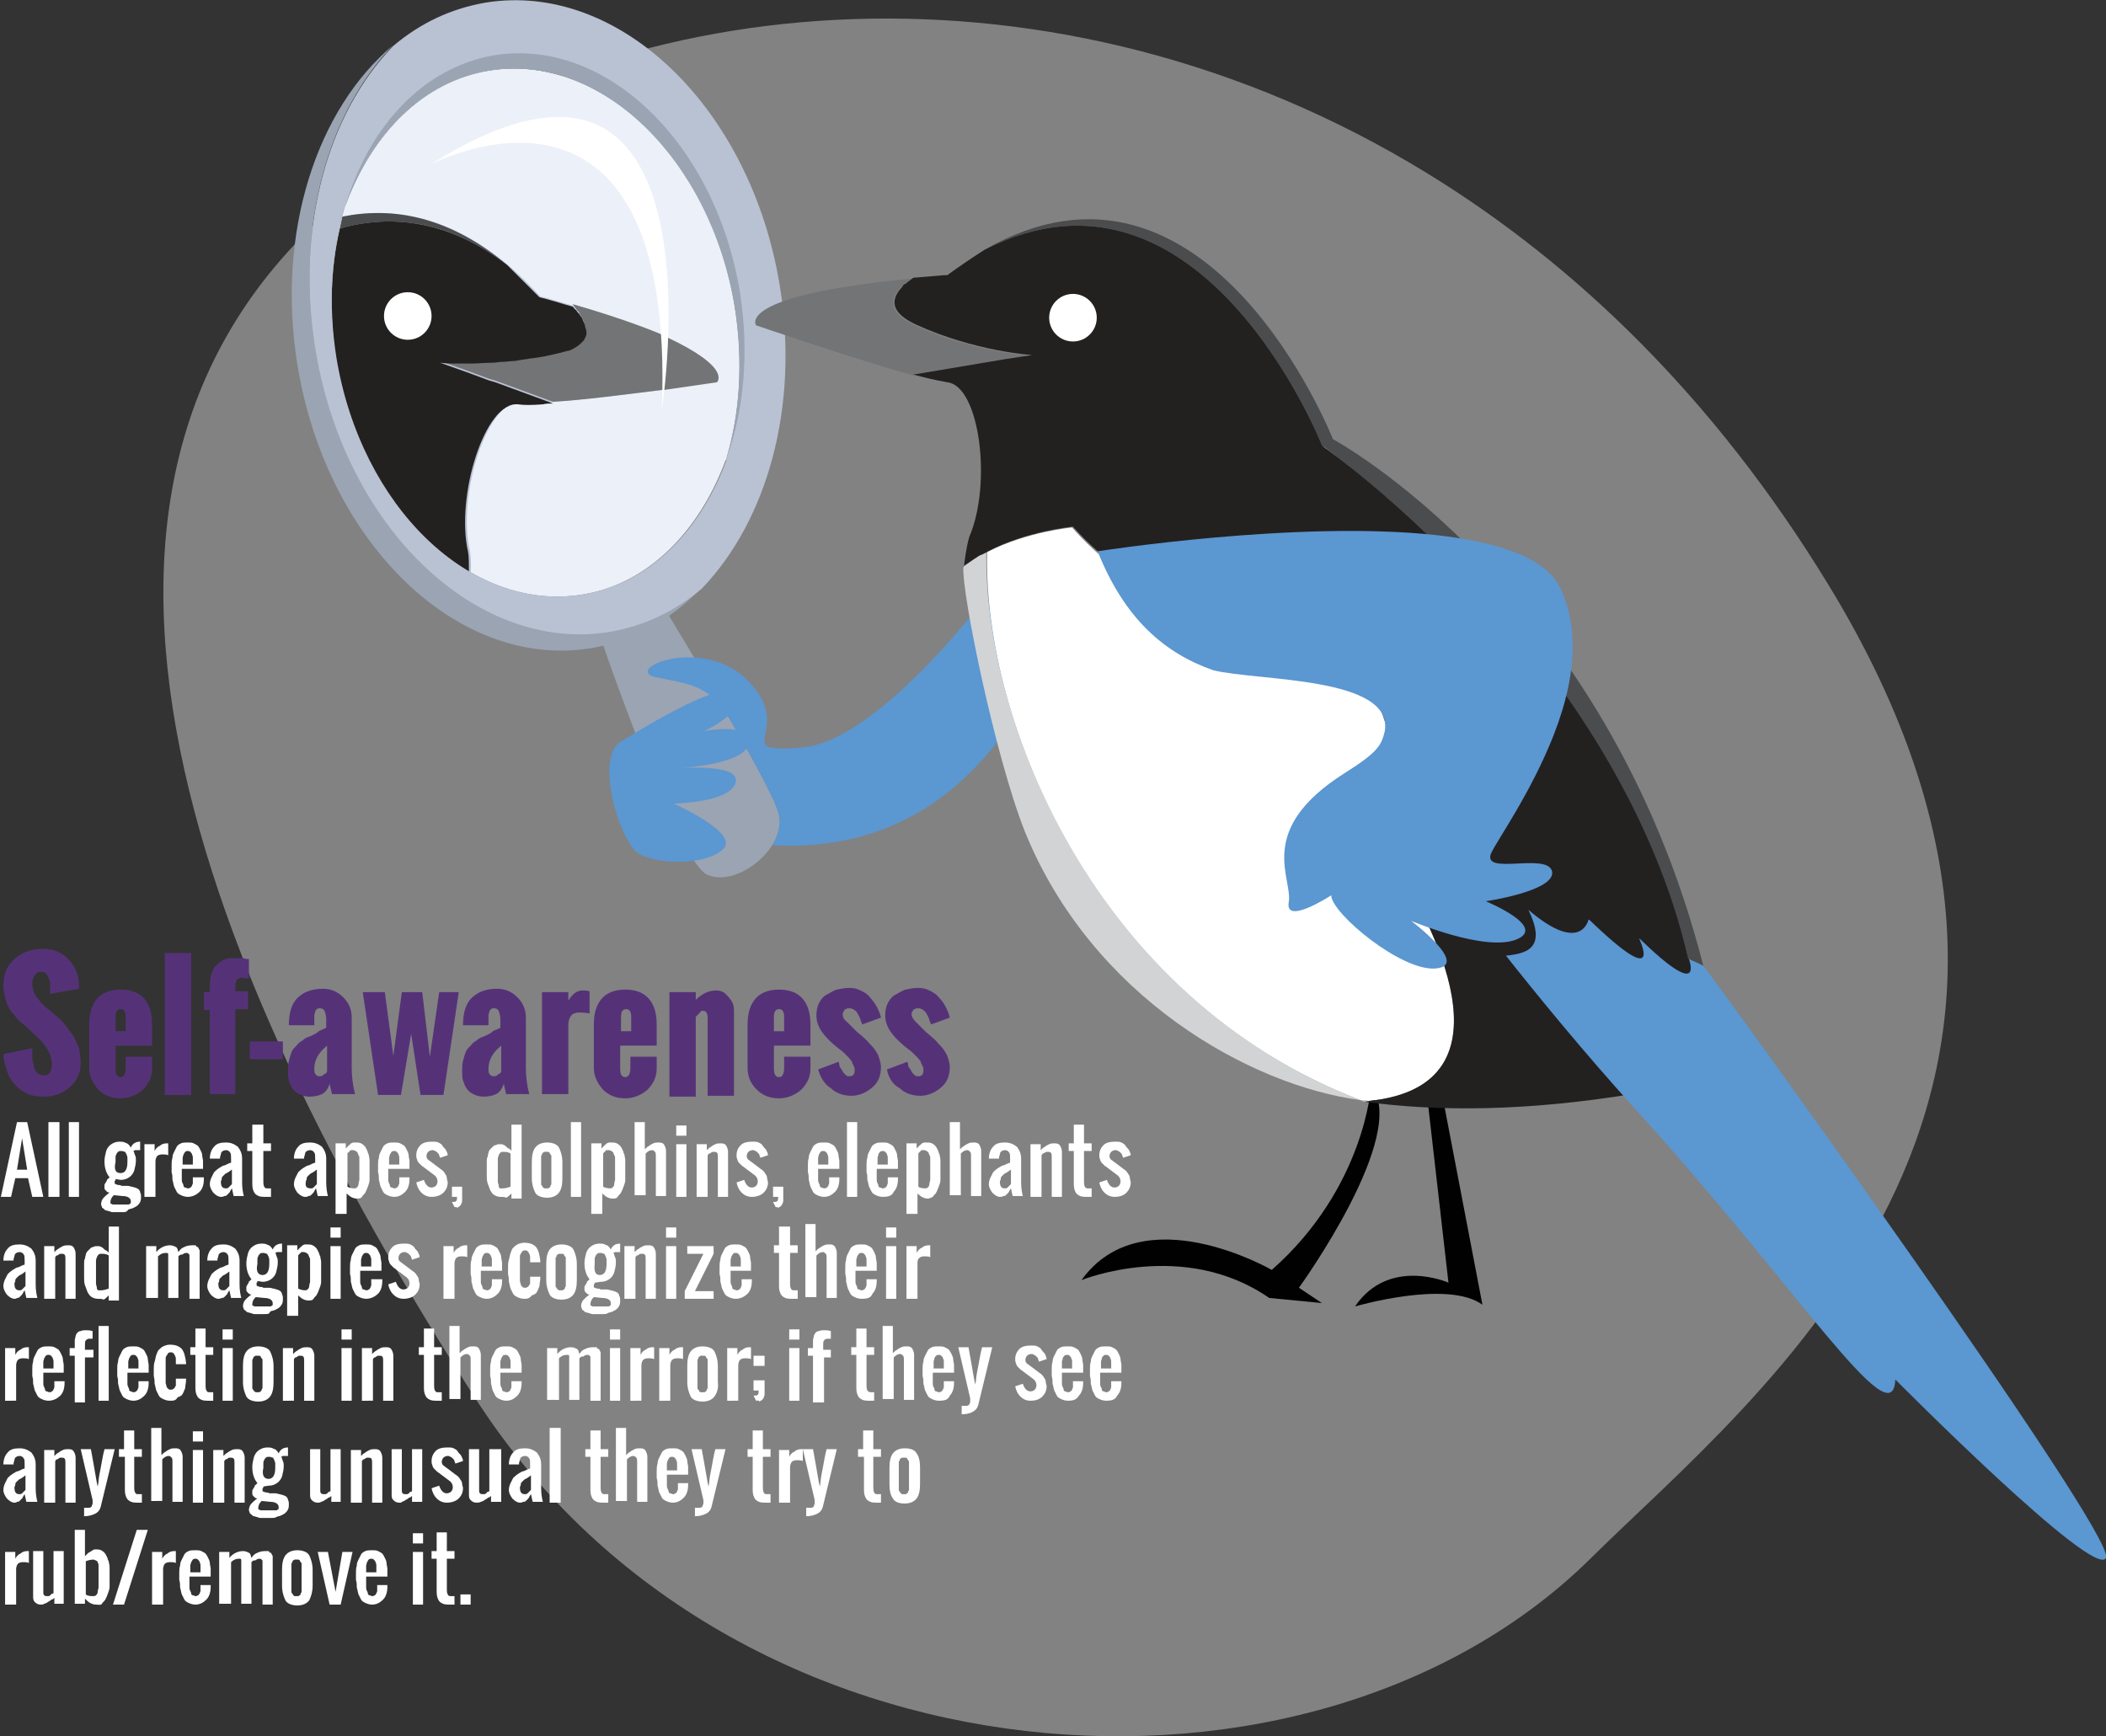 <?xml version="1.0" encoding="utf-8"?>
<!-- Generator: Adobe Illustrator 19.1.0, SVG Export Plug-In . SVG Version: 6.00 Build 0)  -->
<svg version="1.1" xmlns="http://www.w3.org/2000/svg" xmlns:xlink="http://www.w3.org/1999/xlink" x="0px" y="0px" width="247.9px"
	 height="204.4px" viewBox="0 0 247.9 204.4" enable-background="new 0 0 247.9 204.4" xml:space="preserve">
<rect x="0" y="0" width="247.9" height="204.4" fill="#333333" stroke="none"/>
<g id="self-bck">
	<path opacity="0.39" fill="#FFFFFF" d="M56.2,165C22.3,112.4,0,54.1,42.7,21.6c30.5-23.2,81.6-28,125.3-1.2
		c17.6,10.8,33.9,26.6,47.2,48.4c37.1,60.7-8.7,95.6-27.9,114.6C154.6,215.8,86.4,211.5,56.2,165z"/>
</g>
<g id="self-bird">
	<g>
		<path fill="#ECF0F9" d="M86.5,36.2c1,6.4,0.6,12.5-1,17.8c0,0.1,0,0.1-0.1,0.2c-3.1,8.4-9.2,14.6-16.9,15.8
			c-13.1,2.1-26-10.3-28.9-27.9c-1-6.3-0.6-12.4,1-17.8c0-0.1,0.1-0.2,0.1-0.2c3.1-8.4,9.2-14.6,16.9-15.8
			C70.7,6.2,83.7,18.6,86.5,36.2z"/>
		<path fill="#B9C2D3" d="M78.2,45.8c3.6-0.5,6.2-0.9,6.2-0.9s1.8-1.6-5.8-5c-0.3-0.1-0.6-0.2-0.8-0.4c-2.5-1-5.8-2.2-10.3-3.5
			c0.1,0.1,0.2,0.2,0.3,0.4c-0.1-0.1-0.2-0.3-0.3-0.4c-1.1-0.3-2.3-0.7-3.5-1c-0.1,0-0.3-0.1-0.4-0.1c-1.3-1.4-2.5-2.6-3.8-3.7
			c0,0,0,0,0,0c-6.8-5.7-13.4-6.9-19.3-5.7c-0.1,0.4-0.2,0.9-0.3,1.4c-1.1,4.8-1.3,10.1-0.4,15.5c1.9,11.4,7.9,20.6,15.6,25.1
			c0.1-1.2,0-2.2-0.1-2.7c-1.5-6.6,2.1-17.7,5.9-17.4c0.6,0.1,1.6,0,2.9,0c0.4,0,0.8-0.1,1.2-0.1l-6.8-2.5l6.8,2.5
			c3.7-0.3,8.8-0.9,12.8-1.4L78.2,45.8z"/>
		<path fill="#4B4C4E" d="M59.7,31.2c-6.9-5.3-13.6-6-19.7-4.3c0.1-0.5,0.2-0.9,0.3-1.4C46.3,24.3,52.9,25.5,59.7,31.2z"/>
		<path fill="#9BA4B2" d="M70.7,75.1c0,0,9,26.4,12.6,27.9s9.3-3.3,8.4-7.1C90.8,92.1,77,69.6,77,69.6L70.7,75.1z"/>
		<path fill="#5B97D1" d="M124.3,75c-9.2,22.7-24.3,25-33.4,24.5c0.7-1.1,1-2.4,0.8-3.5c-0.3-1.6-2.9-6.3-5.8-11.3
			c-0.2-0.3-0.4-0.6-0.5-0.9c-0.7-1.1-1.5-1.8-2.3-2.3c-1.7-1.1-3.7-1.3-6-1.8c-2.4-0.6,0.6-2.5,4.5-2.3c2.2,0.1,4.8,0.9,6.7,3
			c5.3,5.8-2.7,8.3,6.1,7.6c8.7-0.7,21-16.9,21-16.9L124.3,75z"/>
		<path fill="#010101" d="M167.8,127.4l2.7,23.6c0,0-7-3.1-11,2.8c0,0,10.9-3.2,15-0.2l-5-26.1L167.8,127.4z"/>
		<path fill="#010101" d="M161.4,127.8c0,0-0.7,12-11.7,21.7c0,0-15.2-8.8-22.4,1.2c0,0,12-4.9,22.1,2.1l6.2,0.6l-2.7-1.8
			C152.9,151.6,166,133.5,161.4,127.8z"/>
		<path fill="#737476" d="M84.4,45c0,0-2.7,0.4-6.2,0.9c-0.1,0-0.2,0-0.3,0c-4,0.5-9.2,1.2-12.8,1.4l-6.8-2.5l-0.7-0.2l-2.7-1
			l-3.1-1.1c0,0,0.6,0.1,1.6,0.1c0.2,0,0.4,0,0.7,0c0.1,0,0.3,0,0.4,0c0.3,0,0.6,0,1,0c0.7,0,1.6,0,2.5-0.1c0.3,0,0.7,0,1.1-0.1
			c0.4,0,0.9-0.1,1.3-0.1c0.2,0,0.5,0,0.7-0.1c0.4,0,0.8-0.1,1.2-0.2c1.2-0.2,2.4-0.4,3.7-0.7c0.3-0.1,0.5-0.1,0.7-0.2
			c0.2-0.1,0.4-0.1,0.6-0.2c0.2-0.1,0.3-0.2,0.5-0.3c0.1-0.1,0.3-0.2,0.4-0.3c0.1-0.1,0.2-0.2,0.3-0.3l0,0c0.1-0.1,0.2-0.2,0.2-0.3
			c0.2-0.3,0.2-0.7,0.2-1.1c0-0.1,0-0.3-0.1-0.4c0-0.1-0.1-0.3-0.1-0.4c-0.1-0.1-0.1-0.3-0.2-0.4c-0.1-0.1-0.2-0.3-0.2-0.4
			c-0.1-0.1-0.1-0.2-0.2-0.3c0,0,0-0.1-0.1-0.1l-0.3-0.4c-0.1-0.1-0.2-0.3-0.3-0.4c4.5,1.3,7.9,2.5,10.3,3.5
			c0.3,0.1,0.6,0.3,0.8,0.4C86.2,43.3,84.4,45,84.4,45z"/>
		<path fill="#232020" d="M63.5,35c0.1,0,0.3,0.1,0.4,0.1c1.2,0.3,2.4,0.7,3.5,1l0.2,0.2c0,0.1,0.1,0.1,0.2,0.2l0.3,0.4
			c0,0,0.1,0,0.1,0.1c0.1,0.1,0.1,0.2,0.2,0.3c0.1,0.1,0.2,0.3,0.2,0.4c0.1,0.1,0.1,0.3,0.2,0.4c0,0.1,0.1,0.2,0.1,0.4
			c0,0.1,0.1,0.3,0.1,0.4c0.1,0.4,0,0.7-0.2,1c0,0.1-0.1,0.2-0.2,0.3v0c-0.2,0.2-0.4,0.4-0.7,0.6c-0.2,0.1-0.3,0.2-0.5,0.3
			c-0.2,0.1-0.4,0.2-0.6,0.2c-0.2,0.1-0.5,0.1-0.7,0.2c-1.3,0.3-2.5,0.6-3.7,0.7c-0.4,0.1-0.8,0.1-1.2,0.2c-0.2,0-0.5,0.1-0.7,0.1
			c-0.5,0-0.9,0.1-1.4,0.1c-0.4,0-0.7,0.1-1.1,0.1c-0.9,0-1.7,0.1-2.5,0.1c-0.3,0-0.7,0-1,0c-0.1,0-0.3,0-0.4,0c-0.2,0-0.5,0-0.7,0
			c-1,0-1.6-0.1-1.6-0.1l3.1,1.1l2.7,1l0.7,0.2l6.8,2.5c-0.4,0-0.8,0-1.2,0.1c-1.3,0.1-2.3,0.1-2.9,0c-3.9-0.4-7.4,10.8-5.9,17.4
			c0.1,0.5,0.1,1.5,0.1,2.7c-7.6-4.5-13.7-13.8-15.6-25.1C38.7,37,38.9,31.7,40,26.9c6-1.7,12.8-1,19.7,4.3c0,0,0,0,0,0"/>
		<circle fill="#FFFFFF" cx="48" cy="37.2" r="2.8"/>
		<path fill="#9BA4B2" d="M82.6,69.2c-3.6,3.7-8,6.3-13,7.1c-15.7,2.6-31.2-12.4-34.6-33.4c-2.5-15.6,2.3-30.1,11.3-37.6
			c-7.7,7.9-11.5,21.3-9.2,35.6c3.4,21,18.9,35.9,34.6,33.4C75.8,73.6,79.5,71.9,82.6,69.2z"/>
		<path fill="#B9C2D3" d="M91.8,33.7c-3.4-21-18.9-35.9-34.6-33.4c-4.1,0.7-7.7,2.4-10.9,5.1c-7.7,7.9-11.5,21.3-9.2,35.6
			c3.4,21,18.9,35.9,34.6,33.4c4.1-0.7,7.7-2.4,10.9-5.1C90.3,61.3,94.1,47.9,91.8,33.7z M85.5,54c0,0,0,0.1,0,0.2
			c-3.1,8.4-9.2,14.6-17,15.8c-13.1,2.1-26-10.3-28.9-27.9c-1-6.3-0.6-12.4,1-17.8c0-0.1,0.1-0.2,0.1-0.2c3.1-8.4,9.2-14.6,17-15.8
			c13.1-2.1,26,10.3,28.9,27.9C87.6,42.5,87.1,48.6,85.5,54z"/>
		<path fill="#9BA4B2" d="M85.5,54c1.6-5.4,2-11.5,1-17.8c-2.9-17.5-15.8-30-28.9-27.9c-7.8,1.3-13.9,7.4-16.9,15.8
			c2.8-9.3,9.2-16.2,17.5-17.6c13.1-2.1,26,10.3,28.9,27.9C88.2,41.5,87.6,48.3,85.5,54z"/>
		<path fill="#FFFFFF" d="M164.3,101.9c-0.4-0.1-0.8-0.1-1.2-0.2L164.3,101.9c3.7,5.9,14.9,25.9-3.1,27.7c-0.4,0-0.7-0.1-1.1-0.1
			c-31.3-12-44.4-44.6-43.9-64.5l0,0c4.6-2.4,10-2.9,10-2.9c5.6,6.4,13.2,10,20,12.3c8,2.8,14.6,3.7,15.1,5c0,0,16.7,20,28.3,29.8
			c-1-0.4-2-0.7-3-1.1c-5.1-1.8-10.6-3.5-16.5-4.9l-0.1,0C168.1,102.7,166.3,102.3,164.3,101.9z"/>
		<path fill="#D2D3D4" d="M160.1,129.5c-12.9-1.7-31.6-12.1-39.5-31.7c-3.5-8.9-7.4-28-7.2-31c2.1-2.7,2.7-1.8,2.7-1.8l0,0
			C115.8,84.8,128.8,117.4,160.1,129.5z"/>
		<path fill="#D2D3D4" d="M161.2,129.6c-0.2,0-0.4,0-0.6,0.1c-0.2-0.1-0.3-0.1-0.5-0.2C160.5,129.5,160.8,129.6,161.2,129.6z"/>
		<path fill="#232020" d="M192.9,128.2c-0.5,0.4-0.8,0.6-0.8,0.6c-12.3,2-22.7,2.1-31.5,0.9c0.2,0,0.4,0,0.6-0.1
			c18-1.9,6.8-21.8,3.1-27.7l5.7,1.2l0.1,0C170.3,103.4,180.3,114.3,192.9,128.2z"/>
		<path fill="none" d="M170,103.1l-5.7-1.2l-1.2-0.2c0.4,0.1,0.8,0.1,1.2,0.2C166.3,102.3,168.1,102.7,170,103.1z"/>
		<path fill="#737476" d="M89,38.3c0,0,11.7,4,18.5,5.9l13.9-2.3c0,0-6.7-0.4-13.7-3.6c-4.1-1.9-2.5-4.1-0.4-5.5
			C86.4,34.8,89,38.3,89,38.3z"/>
		<path fill="#4B4C4E" d="M115.9,29.4c25.5-13,39.7,23,39.7,23s35.5,25.6,43.5,62c0.6-0.2,1-0.4,1.4-0.7c-11.4-44.7-43.6-62-43.6-62
			S142.2,14.3,115.9,29.4z"/>
		<path fill="#232020" d="M199.2,114.4c-1.8,0.5-17.9-2.5-22-6.1c-11.6-9.8-15.8-29-15.8-29c-0.4-1.3-7.1-2.2-15.1-5
			c-6.7-2.3-14.4-6-20-12.3c0,0-5.4,0.5-10,2.9l0,0c-0.3,0.2-0.7,0.4-1,0.5c-0.1,0.1-0.2,0.1-0.3,0.2c-0.5,0.3-1,0.7-1.5,1
			c0-0.1,0-0.2,0-0.2c0.2-1.5,0.4-2.6,0.6-3.2c2.7-6.3,1.2-17.8-2.6-18.2c-0.6-0.1-1.6-0.3-2.8-0.6c-0.4-0.1-0.8-0.2-1.2-0.3
			l10.7-1.8l3.3-0.5c0,0-6.7-0.4-13.7-3.6c-3-1.4-2.9-2.9-1.8-4.2c0.1-0.1,0.2-0.2,0.3-0.4c0.1-0.1,0.2-0.2,0.3-0.2
			c0,0,0.1,0,0.1-0.1c0.1-0.1,0.3-0.2,0.4-0.3c0.1-0.1,0.3-0.2,0.4-0.3c1.2-0.1,2.4-0.2,3.6-0.3c0.2,0,0.3,0,0.4,0
			c1.5-1.1,3-2.1,4.4-3c0,0,0,0,0,0c25.5-13,39.7,23,39.7,23s0.1,0.1,0.2,0.2c0.1,0.1,0.2,0.2,0.4,0.3c4.7,3.4,34.6,26.5,42.5,59.8
			c0,0.1,0,0.1,0.1,0.2C198.9,113.4,199,113.9,199.2,114.4z"/>
		<path fill="#5B97D1" d="M247.9,183.4c-1.3,2.7-24.8-21-24.8-21c-0.3,7.1-11.5-10.8-30.4-31.6c-12.6-13.9-22.3-27.3-22.6-27.6
			c5.8,1.4,11.4,3.1,16.5,4.9c1,0.4,2,0.7,3,1.1c3.3,1.2,6.3,2.5,9.2,3.7l0,0c0.6,0.3,1.2,0.5,1.7,0.8l0,0
			C201.2,114.4,249.2,180.7,247.9,183.4z"/>
		<path fill="none" d="M164.3,101.9C164.3,101.9,164.3,101.9,164.3,101.9"/>
		<circle fill="#FFFFFF" cx="126.3" cy="37.4" r="2.8"/>
		<path fill="#FFFFFF" d="M50.6,19.4c0,0,29.1-15.4,27.3,28.9C77.9,48.2,86-2.9,50.6,19.4z"/>
		<path fill="#5B97D1" d="M73.1,87.3c0,0,12.4-7.9,13.5-5.6c1.1,2.3-3.8,4.4-3.8,4.4s5.6-1.2,5.3,1.4c-0.2,2.6-8.9,3-8.9,3
			s8-0.8,7.4,1.6c-0.6,2.4-7.3,2.5-7.3,2.5s7.9,3.5,5.8,5.4c-2.1,1.9-7.7,1.8-9.9,0.5S69.9,89.2,73.1,87.3z"/>
		<path fill="#232020" d="M198.8,112.9c0,0,2,5.2-5.9-2.5c0,0,3.3,6.7-5.9-2.2c0,0-0.8,4.3-7.1-1.1c2.6,5.3-1.2,5.2-3.4,5.5
			c-2.1,0.3-6.1-5.8-6.1-5.8l7.4-7.7L198.8,112.9z"/>
		<path fill="#5B97D1" d="M174.9,106.1c0,0,7.3,3,3.6,4.5c-3.7,1.5-12.4-2.2-12.4-2.2s6.9,5.2,3,5.6c-4,0.5-12.4-6.5-12.4-8.6
			c0,0-5.5,3.6-5,0.8c0.5-2.8-4-8.5,6.6-15.2c3.8-2.4,4.3-3.2,4.7-4.9c1.1-6.5-15-5.9-20.2-7.2c-5.7-2-10.4-6-13.6-14c0,0,0,0,0,0
			s23.6-3.7,39.9-1.9c7.1,0.8,12.9,2.6,14.6,6.3c1.7,3.6,1.7,7.7,0.9,11.6c-0.4,1.9-1,3.8-1.7,5.6c-2.7,6.9-6.8,12.6-7.4,14
			c-1,2.6,6.7-0.2,7.2,2.1C183.1,104.9,174.9,106.1,174.9,106.1z"/>
	</g>
</g>
<g id="self-text">
	<g>
		<rect x="0" y="112.2" fill="none" width="143.5" height="92.3"/>
		<path fill="#553278" d="M0.4,124.1l3.4-0.7c0,0.3,0,0.6,0,0.9c0,0.3,0,0.5,0.1,0.8c0.1,0.3,0.1,0.6,0.2,0.8
			c0.1,0.2,0.2,0.4,0.4,0.5c0.2,0.1,0.4,0.2,0.6,0.2c0.7,0,1-0.4,1-1.3c0-1.2-0.7-2.3-2-3.5l-1-0.9c-0.3-0.3-0.6-0.5-0.8-0.7
			c-0.2-0.2-0.4-0.4-0.7-0.8c-0.3-0.3-0.5-0.6-0.6-0.9c-0.2-0.3-0.3-0.6-0.4-1.1c-0.1-0.4-0.2-0.9-0.2-1.3c0-1.4,0.4-2.4,1.3-3.2
			c0.9-0.8,2-1.2,3.4-1.2c1.2,0,2.2,0.4,3,1.3c0.8,0.8,1.2,1.9,1.2,3l0,0.1c0,0.1,0,0.2,0,0.3L5.9,117c0-0.1,0-0.2,0-0.3
			c0-0.1,0-0.3,0-0.4c0-0.2,0-0.4,0-0.6c0-0.2-0.1-0.4-0.2-0.6c-0.1-0.2-0.2-0.4-0.3-0.5c-0.1-0.1-0.3-0.2-0.5-0.2
			c-0.4,0-0.6,0.1-0.8,0.4c-0.2,0.3-0.3,0.6-0.3,1c0,0.3,0.1,0.7,0.2,1c0.1,0.3,0.3,0.6,0.5,0.8c0.2,0.3,0.4,0.5,0.6,0.7
			c0.2,0.2,0.4,0.4,0.7,0.6c0.3,0.3,0.5,0.4,0.7,0.6c0.5,0.4,0.9,0.8,1.2,1.2c0.3,0.4,0.6,0.8,0.9,1.2c0.3,0.5,0.5,1,0.7,1.5
			c0.1,0.5,0.2,1.1,0.2,1.7c0,1.2-0.4,2.1-1.3,2.9c-0.8,0.7-1.8,1.1-3,1.1c-0.8,0-1.5-0.1-2.1-0.4c-0.6-0.3-1.1-0.7-1.5-1.2
			c-0.4-0.5-0.7-1-0.8-1.6C0.6,125.4,0.4,124.8,0.4,124.1z"/>
		<path fill="#553278" d="M10.5,125.7v-5.1c0-1.3,0.3-2.3,0.9-3s1.5-1.1,2.8-1.1c1.3,0,2.2,0.4,2.8,1.1c0.6,0.7,0.9,1.7,0.9,3v2.5
			h-4.3v2.7c0,0.7,0.2,1,0.6,1c0.4,0,0.6-0.4,0.6-1.1v-1.3h3.1v1.4c0,1-0.4,1.8-1.1,2.5c-0.7,0.6-1.6,1-2.6,1s-1.9-0.3-2.6-1
			C10.9,127.5,10.5,126.7,10.5,125.7z M13.6,121.4h1.2v-1.7c0-0.6-0.2-0.9-0.6-0.9c-0.4,0-0.6,0.3-0.6,0.9V121.4z"/>
		<path fill="#553278" d="M19.4,128.9v-16.7h3.1v16.7H19.4z"/>
		<path fill="#553278" d="M24.7,128.9v-10H24v-2.1h0.7v0c0-0.4,0-0.7,0-1c0-0.3,0.1-0.6,0.1-0.9c0.1-0.3,0.2-0.6,0.3-0.8
			c0.1-0.2,0.3-0.4,0.5-0.6c0.2-0.2,0.4-0.3,0.7-0.5c0.3-0.1,0.6-0.2,1-0.2c0.3,0,0.6,0,0.9,0c0.3,0,0.6,0,0.8,0.1l0.3,0v2.3
			c-0.4,0-0.7-0.1-0.8-0.1c-0.3,0-0.4,0.1-0.6,0.2c-0.1,0.1-0.2,0.4-0.2,0.8v0.6h1.5v2.1h-1.5v10H24.7z"/>
		<path fill="#553278" d="M29.4,124.7v-2.1h3.9v2.1H29.4z"/>
		<path fill="#553278" d="M39.1,128.9l-0.3-1.3c-0.2,0.6-0.5,1-0.9,1.2c-0.4,0.2-0.9,0.3-1.5,0.3c-0.4,0-0.8-0.1-1.2-0.3
			s-0.6-0.4-0.8-0.7c-0.2-0.3-0.3-0.6-0.4-0.9c-0.1-0.3-0.1-0.7-0.1-1.1c0-0.4,0-0.8,0.1-1.2c0.1-0.4,0.2-0.7,0.3-1
			c0.1-0.3,0.3-0.5,0.6-0.8c0.2-0.3,0.5-0.5,0.7-0.6c0.2-0.2,0.5-0.4,0.9-0.5c0.4-0.2,0.7-0.3,0.9-0.5s0.6-0.3,1-0.5v-1
			c0-0.4-0.1-0.7-0.2-1c-0.1-0.2-0.3-0.3-0.5-0.3c-0.2,0-0.3,0-0.4,0.1c-0.1,0.1-0.2,0.2-0.2,0.3c0,0.1-0.1,0.3-0.1,0.4
			c0,0.1,0,0.3,0,0.5v0.7h-3c0-1.4,0.3-2.5,1-3.2c0.7-0.7,1.7-1.1,3-1.1c0.9,0,1.7,0.3,2.4,1c0.7,0.7,1,1.5,1,2.4v5.8
			c0,1,0.1,2.1,0.4,3.2H39.1z M38.5,126.1v-3c-1,0.8-1.5,1.7-1.5,2.7c0,0.2,0,0.5,0.1,0.6c0.1,0.2,0.3,0.3,0.5,0.3
			c0.1,0,0.3,0,0.4-0.1c0.1-0.1,0.2-0.2,0.3-0.2S38.4,126.3,38.5,126.1z"/>
		<path fill="#553278" d="M44.5,128.9l-1.8-12.1h2.6l1,7.5l1-7.5h2.4l0.9,7.6l1.1-7.6H54l-1.8,12.1h-2.7l-1.1-7.2l-1.2,7.2H44.5z"/>
		<path fill="#553278" d="M59.6,128.9l-0.3-1.3c-0.2,0.6-0.5,1-0.9,1.2c-0.4,0.2-0.9,0.3-1.5,0.3c-0.4,0-0.8-0.1-1.2-0.3
			s-0.6-0.4-0.8-0.7c-0.2-0.3-0.3-0.6-0.4-0.9c-0.1-0.3-0.1-0.7-0.1-1.1c0-0.4,0-0.8,0.1-1.2c0.1-0.4,0.2-0.7,0.3-1
			c0.1-0.3,0.3-0.5,0.6-0.8c0.2-0.3,0.5-0.5,0.7-0.6c0.2-0.2,0.5-0.4,0.9-0.5c0.4-0.2,0.7-0.3,0.9-0.5s0.6-0.3,1-0.5v-1
			c0-0.4-0.1-0.7-0.2-1c-0.1-0.2-0.3-0.3-0.5-0.3c-0.2,0-0.3,0-0.4,0.1c-0.1,0.1-0.2,0.2-0.2,0.3c0,0.1-0.1,0.3-0.1,0.4
			c0,0.1,0,0.3,0,0.5v0.7h-3c0-1.4,0.3-2.5,1-3.2c0.7-0.7,1.7-1.1,3-1.1c0.9,0,1.7,0.3,2.4,1c0.7,0.7,1,1.5,1,2.4v5.8
			c0,1,0.1,2.1,0.4,3.2H59.6z M59,126.1v-3c-1,0.8-1.5,1.7-1.5,2.7c0,0.2,0,0.5,0.1,0.6c0.1,0.2,0.3,0.3,0.5,0.3
			c0.1,0,0.3,0,0.4-0.1c0.1-0.1,0.2-0.2,0.3-0.2S58.9,126.3,59,126.1z"/>
		<path fill="#553278" d="M63.8,128.9v-12.1h3.1v1c0.5-0.8,1-1.2,1.7-1.2c0.2,0,0.5,0,0.8,0.1v2.6c-0.6-0.1-1-0.1-1.2-0.1
			c-0.4,0-0.8,0.1-1,0.4c-0.2,0.3-0.3,0.6-0.3,1.1v8.1H63.8z"/>
		<path fill="#553278" d="M69.9,125.7v-5.1c0-1.3,0.3-2.3,0.9-3s1.5-1.1,2.8-1.1c1.3,0,2.2,0.4,2.8,1.1c0.6,0.7,0.9,1.7,0.9,3v2.5
			h-4.3v2.7c0,0.7,0.2,1,0.6,1c0.4,0,0.6-0.4,0.6-1.1v-1.3h3.1v1.4c0,1-0.4,1.8-1.1,2.5c-0.7,0.6-1.6,1-2.6,1s-1.9-0.3-2.6-1
			C70.3,127.5,69.9,126.7,69.9,125.7z M73.1,121.4h1.2v-1.7c0-0.6-0.2-0.9-0.6-0.9c-0.4,0-0.6,0.3-0.6,0.9V121.4z"/>
		<path fill="#553278" d="M78.8,128.9v-12.1h3.1v0.9c0.3-0.3,0.7-0.6,1.1-0.8c0.4-0.2,0.9-0.3,1.3-0.3c0.4,0,0.8,0.1,1.1,0.4
			c0.3,0.3,0.6,0.6,0.8,1c0.2,0.4,0.2,0.8,0.2,1.2v9.8h-3.1v-9.2c0-0.5-0.2-0.8-0.5-0.8c0,0-0.1,0-0.1,0c0,0-0.1,0-0.1,0
			c0,0-0.1,0-0.1,0.1c0,0-0.1,0-0.1,0.1c0,0-0.1,0.1-0.1,0.1c0,0-0.1,0.1-0.1,0.1c0,0-0.1,0.1-0.1,0.1c0,0,0,0-0.1,0.1l-0.1,0.1v9.4
			H78.8z"/>
		<path fill="#553278" d="M88,125.7v-5.1c0-1.3,0.3-2.3,0.9-3s1.5-1.1,2.8-1.1c1.3,0,2.2,0.4,2.8,1.1c0.6,0.7,0.9,1.7,0.9,3v2.5
			h-4.3v2.7c0,0.7,0.2,1,0.6,1c0.4,0,0.6-0.4,0.6-1.1v-1.3h3.1v1.4c0,1-0.4,1.8-1.1,2.5c-0.7,0.6-1.6,1-2.6,1s-1.9-0.3-2.6-1
			C88.3,127.5,88,126.7,88,125.7z M91.1,121.4h1.2v-1.7c0-0.6-0.2-0.9-0.6-0.9c-0.4,0-0.6,0.3-0.6,0.9V121.4z"/>
		<path fill="#553278" d="M96.3,125.9l2.4-0.9c0.1,0.2,0.1,0.3,0.1,0.4c0,0.1,0.1,0.3,0.2,0.4c0.1,0.2,0.2,0.3,0.3,0.5
			c0.1,0.1,0.2,0.2,0.3,0.3c0.1,0.1,0.3,0.1,0.4,0.1c0.4,0,0.6-0.2,0.6-0.7c0-0.2,0-0.3-0.1-0.5c-0.1-0.2-0.2-0.3-0.2-0.5
			c-0.1-0.1-0.2-0.3-0.4-0.5c-0.2-0.2-0.4-0.4-0.5-0.5c-0.1-0.1-0.3-0.3-0.6-0.5l-0.5-0.4c-0.7-0.6-1.2-1.1-1.6-1.7
			c-0.4-0.6-0.6-1.2-0.6-1.9c0-0.5,0.1-1,0.3-1.4c0.2-0.4,0.5-0.8,0.9-1s0.8-0.5,1.2-0.6c0.5-0.1,0.9-0.2,1.5-0.2
			c0.5,0,0.9,0.1,1.3,0.3c0.4,0.2,0.8,0.4,1.1,0.8s0.6,0.7,0.8,1.1c0.2,0.4,0.4,0.8,0.5,1.3l-2.2,0.8c-0.1-0.2-0.1-0.3-0.2-0.5
			c0-0.1-0.1-0.3-0.2-0.5c-0.1-0.2-0.2-0.4-0.3-0.5c-0.1-0.1-0.2-0.2-0.4-0.3s-0.3-0.1-0.5-0.1c-0.2,0-0.4,0.1-0.5,0.2
			c-0.1,0.2-0.2,0.3-0.2,0.5c0,0.3,0.1,0.6,0.5,0.9c0.3,0.3,0.7,0.7,1.2,1.2l0.6,0.5c0.3,0.3,0.6,0.5,0.8,0.8
			c0.2,0.2,0.5,0.5,0.7,0.8s0.4,0.6,0.5,1c0.1,0.3,0.2,0.7,0.2,1c0,1-0.3,1.8-1,2.4c-0.7,0.6-1.5,1-2.5,1c-0.9,0-1.8-0.3-2.4-0.9
			C97.1,127.7,96.6,126.9,96.3,125.9z"/>
		<path fill="#553278" d="M104.4,125.9l2.4-0.9c0.1,0.2,0.1,0.3,0.1,0.4c0,0.1,0.1,0.3,0.2,0.4c0.1,0.2,0.2,0.3,0.3,0.5
			c0.1,0.1,0.2,0.2,0.3,0.3c0.1,0.1,0.3,0.1,0.4,0.1c0.4,0,0.6-0.2,0.6-0.7c0-0.2,0-0.3-0.1-0.5c-0.1-0.2-0.2-0.3-0.2-0.5
			c-0.1-0.1-0.2-0.3-0.4-0.5s-0.4-0.4-0.5-0.5c-0.1-0.1-0.3-0.3-0.6-0.5l-0.5-0.4c-0.7-0.6-1.2-1.1-1.6-1.7
			c-0.4-0.6-0.6-1.2-0.6-1.9c0-0.5,0.1-1,0.3-1.4c0.2-0.4,0.5-0.8,0.9-1s0.8-0.5,1.2-0.6c0.5-0.1,0.9-0.2,1.5-0.2
			c0.5,0,0.9,0.1,1.3,0.3c0.4,0.2,0.8,0.4,1.1,0.8c0.3,0.3,0.6,0.7,0.8,1.1c0.2,0.4,0.4,0.8,0.5,1.3l-2.2,0.8
			c-0.1-0.2-0.1-0.3-0.2-0.5c0-0.1-0.1-0.3-0.2-0.5c-0.1-0.2-0.2-0.4-0.3-0.5c-0.1-0.1-0.2-0.2-0.4-0.3s-0.3-0.1-0.5-0.1
			c-0.2,0-0.4,0.1-0.5,0.2c-0.1,0.2-0.2,0.3-0.2,0.5c0,0.3,0.2,0.6,0.5,0.9s0.7,0.7,1.2,1.2l0.6,0.5c0.3,0.3,0.6,0.5,0.8,0.8
			c0.2,0.2,0.5,0.5,0.7,0.8c0.2,0.3,0.4,0.6,0.5,1c0.1,0.3,0.2,0.7,0.2,1c0,1-0.3,1.8-1,2.4c-0.7,0.6-1.5,1-2.5,1
			c-0.9,0-1.8-0.3-2.4-0.9C105.1,127.7,104.6,126.9,104.4,125.9z"/>
		<path fill="#FFFFFF" d="M0.1,140.9l1.9-8.8h1.2l1.9,8.8H3.8l-0.5-2.2H1.8l-0.5,2.2H0.1z M2,137.7h1.2L2.6,134L2,137.7z"/>
		<path fill="#FFFFFF" d="M5.7,140.9v-8.8H7v8.8H5.7z"/>
		<path fill="#FFFFFF" d="M8.1,140.9v-8.8h1.2v8.8H8.1z"/>
		<path fill="#FFFFFF" d="M14.5,142.7c-0.2,0-0.3,0-0.4,0c-0.1,0-0.2,0-0.4,0c-0.2,0-0.3,0-0.4,0c-0.1,0-0.2,0-0.4-0.1
			c-0.1,0-0.3-0.1-0.4-0.1c-0.1,0-0.2-0.1-0.3-0.2c-0.1-0.1-0.2-0.1-0.2-0.2c0-0.1-0.1-0.2-0.1-0.3c0-0.3,0.1-0.6,0.3-0.8
			c0.2-0.2,0.4-0.4,0.7-0.6c-0.2,0-0.3-0.1-0.4-0.2s-0.2-0.2-0.2-0.3c0-0.1,0-0.1,0-0.2c0-0.1,0-0.1,0-0.2c0,0,0-0.1,0.1-0.2
			c0-0.1,0.1-0.1,0.1-0.2c0,0,0.1-0.1,0.1-0.2c0-0.1,0.1-0.1,0.1-0.1s0.1-0.1,0.1-0.1s0.1-0.1,0.1-0.1c-0.4-0.5-0.6-1.1-0.6-1.9
			c0-0.4,0.1-0.8,0.2-1.2c0.1-0.3,0.3-0.6,0.6-0.8c0.3-0.2,0.6-0.3,1-0.3c0.2,0,0.4,0,0.6,0.1c0.2,0.1,0.3,0.1,0.4,0.2
			c0.1,0.1,0.2,0.2,0.3,0.4c0.2-0.5,0.6-0.7,1.1-0.7c0,0,0,0,0,0s0,0,0,0s0,0,0,0v1c0,0,0,0-0.1,0c-0.1,0-0.2,0-0.3,0
			c-0.1,0-0.2,0-0.2,0s-0.2,0.1-0.2,0.1c0.1,0.1,0.1,0.3,0.2,0.5s0.1,0.4,0.1,0.6c0,0.4-0.1,0.8-0.2,1.2c-0.1,0.3-0.3,0.6-0.6,0.8
			c-0.3,0.2-0.6,0.3-1,0.3l-0.6-0.1c0,0,0,0,0,0.1c0,0,0,0.1-0.1,0.1c0,0,0,0.1,0,0.1c0,0,0,0.1,0,0.1c0,0.1,0,0.2,0.1,0.2
			s0.2,0.1,0.3,0.1c0.1,0,0.3,0,0.4,0.1c0.1,0,0.3,0,0.4,0c0.2,0,0.3,0,0.3,0c0.2,0,0.4,0.1,0.5,0.1s0.3,0.1,0.4,0.1
			c0.2,0.1,0.3,0.1,0.4,0.2c0.1,0.1,0.2,0.2,0.2,0.4c0.1,0.1,0.1,0.3,0.1,0.5c0,0.2,0,0.4-0.1,0.6c-0.1,0.2-0.2,0.3-0.3,0.4
			s-0.3,0.2-0.5,0.3c-0.2,0.1-0.4,0.1-0.6,0.2C14.9,142.7,14.7,142.7,14.5,142.7z M14.5,141.8c0.1,0,0.2,0,0.2,0c0.1,0,0.2,0,0.2,0
			s0.2,0,0.2,0c0.1,0,0.1,0,0.2-0.1c0.1,0,0.1-0.1,0.1-0.1s0-0.1,0-0.2c0-0.3-0.3-0.6-1-0.6l-1-0.1c-0.1,0.1-0.2,0.2-0.3,0.4
			c-0.1,0.2-0.1,0.4-0.1,0.5c0,0.1,0,0.1,0.1,0.1c0,0,0.1,0.1,0.2,0.1s0.1,0,0.2,0c0.1,0,0.2,0,0.3,0c0.1,0,0.2,0,0.3,0s0.2,0,0.3,0
			C14.4,141.8,14.4,141.8,14.5,141.8z M14.2,138.1c0.5,0,0.8-0.4,0.8-1.3c0-0.2,0-0.3,0-0.5s-0.1-0.3-0.1-0.4
			c-0.1-0.1-0.1-0.3-0.2-0.3s-0.2-0.1-0.4-0.1c-0.2,0-0.3,0-0.4,0.1s-0.2,0.2-0.2,0.3c-0.1,0.1-0.1,0.3-0.1,0.4s0,0.3,0,0.5
			C13.4,137.7,13.6,138.1,14.2,138.1z"/>
		<path fill="#FFFFFF" d="M17,140.9v-6.2h1.2v0.8c0.1-0.2,0.3-0.5,0.6-0.6c0.2-0.2,0.5-0.3,0.8-0.3c0,0,0.1,0,0.2,0v1.4
			c-0.2-0.1-0.5-0.1-0.7-0.1c-0.3,0-0.5,0.1-0.6,0.2s-0.2,0.4-0.2,0.6v4.2H17z"/>
		<path fill="#FFFFFF" d="M22.1,140.9c-0.3,0-0.6-0.1-0.8-0.2c-0.2-0.1-0.4-0.2-0.5-0.4c-0.1-0.2-0.2-0.4-0.3-0.6
			c-0.1-0.3-0.1-0.5-0.2-0.8c0-0.3,0-0.6-0.1-0.9c0-0.3,0-0.5,0-0.8c0-0.3,0-0.6,0.1-0.9c0-0.3,0.1-0.5,0.2-0.7
			c0.1-0.2,0.2-0.4,0.3-0.6c0.1-0.2,0.3-0.3,0.5-0.4s0.5-0.1,0.8-0.1c0.3,0,0.5,0,0.7,0.1c0.2,0.1,0.4,0.2,0.5,0.3s0.2,0.3,0.3,0.5
			c0.1,0.2,0.2,0.4,0.2,0.6c0,0.2,0.1,0.5,0.1,0.7c0,0.2,0,0.5,0,0.8v0.1h-2.5v0.3c0,0,0,0.1,0,0.2c0,0.1,0,0.2,0,0.4
			c0,0.1,0,0.3,0,0.4c0,0.1,0,0.2,0.1,0.4s0.1,0.2,0.1,0.3c0,0.1,0.1,0.2,0.2,0.2s0.2,0.1,0.3,0.1c0.1,0,0.2,0,0.3-0.1
			c0.1,0,0.1-0.1,0.2-0.2c0-0.1,0.1-0.2,0.1-0.3c0-0.1,0-0.2,0-0.4v-0.3H24v0.2c0,0.7-0.2,1.2-0.5,1.5S22.7,140.9,22.1,140.9z
			 M21.5,137.1h1.2v-0.4c0-0.2,0-0.3,0-0.4c0-0.1,0-0.2-0.1-0.4c0-0.1-0.1-0.2-0.2-0.3c-0.1-0.1-0.2-0.1-0.3-0.1
			c-0.1,0-0.2,0-0.3,0.1s-0.1,0.2-0.2,0.3c0,0.1-0.1,0.3-0.1,0.4c0,0.1,0,0.3,0,0.4V137.1z"/>
		<path fill="#FFFFFF" d="M26,140.9c-0.3,0-0.6-0.2-0.9-0.5c-0.2-0.3-0.4-0.6-0.4-1c0-0.3,0.1-0.6,0.2-0.8c0.1-0.2,0.2-0.4,0.3-0.6
			c0.1-0.1,0.3-0.3,0.6-0.5c0.3-0.2,0.5-0.3,0.6-0.3s0.4-0.2,0.7-0.3c0.1,0,0.1,0,0.1-0.1v-0.4c0-0.3,0-0.6-0.1-0.7
			c-0.1-0.2-0.3-0.3-0.5-0.3c-0.2,0-0.4,0.1-0.5,0.2c-0.1,0.1-0.1,0.4-0.2,0.6c0,0,0,0.1,0,0.2h-1.2c0-0.6,0.2-1.1,0.5-1.4
			c0.3-0.4,0.8-0.5,1.4-0.5c0.6,0,1,0.2,1.4,0.5c0.3,0.4,0.5,0.8,0.5,1.4v2.8c0,0.7,0.1,1.2,0.2,1.6h-1.2l-0.2-0.9
			c-0.1,0.1-0.1,0.2-0.2,0.3c0,0.1-0.1,0.2-0.2,0.3c-0.1,0.1-0.2,0.2-0.2,0.2c-0.1,0.1-0.2,0.1-0.3,0.1
			C26.3,140.9,26.1,140.9,26,140.9z M26.6,139.9c0.1,0,0.2,0,0.3-0.1c0.1-0.1,0.1-0.1,0.2-0.2s0.1-0.1,0.2-0.2c0,0,0,0,0,0v-1.7
			c-0.1,0-0.1,0.1-0.3,0.2c-0.1,0.1-0.2,0.1-0.3,0.2c-0.1,0-0.2,0.1-0.3,0.2s-0.2,0.2-0.2,0.2c-0.1,0.1-0.1,0.2-0.1,0.3
			c0,0.1-0.1,0.2-0.1,0.3C26,139.7,26.2,139.9,26.6,139.9z"/>
		<path fill="#FFFFFF" d="M31.1,140.9c-0.5,0-0.8-0.1-1.1-0.4c-0.2-0.3-0.3-0.6-0.3-1.1v-3.9h-0.6v-0.9h0.6v-2.2H31v2.2h0.9v0.9H31
			v3.6c0,0.2,0,0.4,0.1,0.6s0.2,0.2,0.4,0.2c0.1,0,0.2,0,0.4,0v1C31.6,140.9,31.3,140.9,31.1,140.9z"/>
		<path fill="#FFFFFF" d="M35.9,140.9c-0.3,0-0.6-0.2-0.9-0.5c-0.2-0.3-0.4-0.6-0.4-1c0-0.3,0.1-0.6,0.2-0.8
			c0.1-0.2,0.2-0.4,0.3-0.6c0.1-0.1,0.3-0.3,0.6-0.5c0.3-0.2,0.5-0.3,0.6-0.3s0.4-0.2,0.7-0.3c0.1,0,0.1,0,0.1-0.1v-0.4
			c0-0.3,0-0.6-0.1-0.7c-0.1-0.2-0.3-0.3-0.5-0.3c-0.2,0-0.4,0.1-0.5,0.2c-0.1,0.1-0.1,0.4-0.2,0.6c0,0,0,0.1,0,0.2h-1.2
			c0-0.6,0.2-1.1,0.5-1.4c0.3-0.4,0.8-0.5,1.4-0.5c0.6,0,1,0.2,1.4,0.5c0.3,0.4,0.5,0.8,0.5,1.4v2.8c0,0.7,0.1,1.2,0.2,1.6h-1.2
			l-0.2-0.9c-0.1,0.1-0.1,0.2-0.2,0.3c0,0.1-0.1,0.2-0.2,0.3c-0.1,0.1-0.2,0.2-0.2,0.2c-0.1,0.1-0.2,0.1-0.3,0.1
			C36.2,140.9,36.1,140.9,35.9,140.9z M36.6,139.9c0.1,0,0.2,0,0.3-0.1c0.1-0.1,0.1-0.1,0.2-0.2s0.1-0.1,0.2-0.2c0,0,0,0,0,0v-1.7
			c-0.1,0-0.1,0.1-0.3,0.2c-0.1,0.1-0.2,0.1-0.3,0.2c-0.1,0-0.2,0.1-0.3,0.2s-0.2,0.2-0.2,0.2c-0.1,0.1-0.1,0.2-0.1,0.3
			c0,0.1-0.1,0.2-0.1,0.3C35.9,139.7,36.1,139.9,36.6,139.9z"/>
		<path fill="#FFFFFF" d="M39.5,142.7v-8.1h1.2v0.6c0.1-0.1,0.2-0.2,0.2-0.2s0.1-0.1,0.2-0.2c0.1-0.1,0.2-0.1,0.2-0.2
			c0.1,0,0.2-0.1,0.3-0.1c0.1,0,0.2,0,0.3,0c0.2,0,0.4,0,0.6,0.1c0.2,0.1,0.3,0.2,0.4,0.3s0.2,0.3,0.3,0.5s0.1,0.4,0.2,0.5
			c0,0.2,0.1,0.4,0.1,0.7c0,0.3,0,0.5,0,0.7s0,0.4,0,0.7v0.1c0,0.3,0,0.5,0,0.8s-0.1,0.5-0.2,0.8c-0.1,0.3-0.2,0.5-0.3,0.7
			c-0.1,0.2-0.3,0.3-0.4,0.5s-0.4,0.2-0.6,0.2c-0.4,0-0.8-0.2-1.2-0.6v2.4H39.5z M41.7,139.9c0.1,0,0.2,0,0.3-0.1s0.2-0.2,0.2-0.4
			s0.1-0.4,0.1-0.5c0-0.2,0-0.4,0-0.6l0-0.8c0-0.1,0-0.3,0-0.4c0-0.1,0-0.2,0-0.4c0-0.1,0-0.3,0-0.4c0-0.1,0-0.2-0.1-0.3
			c0-0.1-0.1-0.2-0.1-0.3c-0.1-0.1-0.1-0.1-0.2-0.2c-0.1,0-0.2-0.1-0.3-0.1c0,0-0.1,0-0.1,0c0,0-0.1,0-0.1,0s-0.1,0-0.1,0
			c0,0-0.1,0-0.1,0.1c0,0-0.1,0-0.1,0.1c0,0-0.1,0-0.1,0.1c-0.1,0-0.1,0.1-0.1,0.1v3.9C41,139.8,41.4,139.9,41.7,139.9z"/>
		<path fill="#FFFFFF" d="M46.4,140.9c-0.3,0-0.6-0.1-0.8-0.2c-0.2-0.1-0.4-0.2-0.5-0.4c-0.1-0.2-0.2-0.4-0.3-0.6
			c-0.1-0.3-0.1-0.5-0.2-0.8c0-0.3,0-0.6-0.1-0.9c0-0.3,0-0.5,0-0.8c0-0.3,0-0.6,0.1-0.9c0-0.3,0.1-0.5,0.2-0.7
			c0.1-0.2,0.2-0.4,0.3-0.6c0.1-0.2,0.3-0.3,0.5-0.4s0.5-0.1,0.8-0.1c0.3,0,0.5,0,0.7,0.1c0.2,0.1,0.4,0.2,0.5,0.3s0.2,0.3,0.3,0.5
			c0.1,0.2,0.2,0.4,0.2,0.6c0,0.2,0.1,0.5,0.1,0.7c0,0.2,0,0.5,0,0.8v0.1h-2.5v0.3c0,0,0,0.1,0,0.2c0,0.1,0,0.2,0,0.4
			c0,0.1,0,0.3,0,0.4c0,0.1,0,0.2,0.1,0.4s0.1,0.2,0.1,0.3c0,0.1,0.1,0.2,0.2,0.2s0.2,0.1,0.3,0.1c0.1,0,0.2,0,0.3-0.1
			c0.1,0,0.1-0.1,0.2-0.2c0-0.1,0.1-0.2,0.1-0.3c0-0.1,0-0.2,0-0.4v-0.3h1.2v0.2c0,0.7-0.2,1.2-0.5,1.5S47,140.9,46.4,140.9z
			 M45.8,137.1H47v-0.4c0-0.2,0-0.3,0-0.4c0-0.1,0-0.2-0.1-0.4c0-0.1-0.1-0.2-0.2-0.3c-0.1-0.1-0.2-0.1-0.3-0.1
			c-0.1,0-0.2,0-0.3,0.1s-0.1,0.2-0.2,0.3c0,0.1-0.1,0.3-0.1,0.4c0,0.1,0,0.3,0,0.4V137.1z"/>
		<path fill="#FFFFFF" d="M50.8,140.9c-0.5,0-0.9-0.2-1.2-0.5c-0.3-0.3-0.5-0.7-0.6-1.2l0.9-0.3c0.2,0.6,0.5,0.9,0.9,0.9
			c0.2,0,0.4-0.1,0.5-0.2c0.1-0.1,0.2-0.3,0.2-0.5c0-0.3-0.1-0.5-0.3-0.7l-1.2-0.9c-0.1-0.1-0.3-0.2-0.4-0.3s-0.2-0.2-0.3-0.3
			c-0.1-0.1-0.2-0.3-0.2-0.4c-0.1-0.2-0.1-0.3-0.1-0.5c0-0.5,0.2-0.9,0.5-1.2s0.8-0.4,1.4-0.4c0.3,0,0.5,0,0.7,0.1
			c0.2,0.1,0.4,0.2,0.5,0.4s0.3,0.3,0.4,0.5s0.2,0.4,0.2,0.6l-0.9,0.3c0-0.1-0.1-0.2-0.1-0.3c0-0.1-0.1-0.2-0.2-0.3
			c-0.1-0.1-0.2-0.2-0.3-0.2c-0.1-0.1-0.2-0.1-0.3-0.1c-0.2,0-0.4,0.1-0.5,0.2c-0.1,0.1-0.2,0.3-0.2,0.5c0,0.2,0.1,0.4,0.3,0.5
			l1.2,0.9c0.1,0.1,0.3,0.2,0.4,0.3s0.2,0.2,0.3,0.4c0.1,0.1,0.2,0.3,0.2,0.5s0.1,0.3,0.1,0.5c0,0.5-0.2,0.9-0.5,1.2
			S51.4,140.9,50.8,140.9z"/>
		<path fill="#FFFFFF" d="M53.5,142.1l-0.3-0.6c0.2,0,0.4,0,0.5-0.1s0.1-0.3,0.1-0.5h-0.6v-1.2h1.2c0,0.5,0,0.9,0,1.2
			c0,0.2,0,0.3,0,0.4c0,0.1,0,0.2-0.1,0.4c0,0.1-0.1,0.2-0.2,0.3c-0.1,0.1-0.2,0.1-0.3,0.2C53.8,142.1,53.7,142.1,53.5,142.1z"/>
		<path fill="#FFFFFF" d="M58.9,140.9c-0.3,0-0.5-0.1-0.7-0.2s-0.4-0.4-0.5-0.6c-0.1-0.3-0.2-0.5-0.3-0.8s-0.1-0.6-0.1-0.9
			c0-0.2,0-0.5,0-1.1c0-0.2,0-0.4,0-0.6c0-0.2,0-0.4,0.1-0.5c0-0.2,0.1-0.4,0.1-0.5c0-0.1,0.1-0.3,0.2-0.4c0.1-0.1,0.2-0.2,0.3-0.3
			s0.2-0.2,0.4-0.2c0.1-0.1,0.3-0.1,0.5-0.1c0.1,0,0.3,0,0.4,0.1c0.1,0,0.2,0.1,0.3,0.2c0.1,0.1,0.2,0.2,0.3,0.2
			c0.1,0.1,0.2,0.1,0.3,0.3v-3.1h1.2v8.7h-1.2v-0.6c-0.2,0.2-0.4,0.4-0.6,0.5C59.4,140.9,59.2,140.9,58.9,140.9z M59.2,139.9
			c0.3,0,0.6-0.1,0.9-0.2v-3.9c-0.3-0.2-0.6-0.2-0.9-0.2c-0.1,0-0.2,0-0.3,0.1c-0.1,0.1-0.1,0.1-0.2,0.3c0,0.1-0.1,0.2-0.1,0.4
			s0,0.3,0,0.4c0,0.7,0,1.3,0,1.7c0,0.2,0,0.4,0,0.6c0,0.2,0.1,0.3,0.1,0.5s0.1,0.3,0.2,0.3C59,139.9,59.1,139.9,59.2,139.9z"/>
		<path fill="#FFFFFF" d="M65.8,140.4c-0.3,0.4-0.8,0.6-1.4,0.6s-1.2-0.2-1.4-0.6s-0.4-1-0.4-1.7v-1.9c0-0.7,0.1-1.3,0.4-1.7
			s0.8-0.6,1.4-0.6s1.2,0.2,1.4,0.6s0.4,1,0.4,1.7v1.9C66.2,139.4,66.1,140,65.8,140.4z M64.1,139.9c0.1,0,0.1,0,0.2,0s0.2,0,0.2,0
			c0.1,0,0.1-0.1,0.2-0.1c0,0,0.1-0.1,0.1-0.2s0.1-0.1,0.1-0.2c0-0.1,0-0.1,0-0.2c0-0.1,0-0.2,0-0.2c0-0.1,0-0.2,0-0.3v-1.9
			c0-0.1,0-0.2,0-0.3c0-0.1,0-0.1,0-0.2c0-0.1,0-0.2,0-0.2c0-0.1,0-0.1-0.1-0.2s-0.1-0.1-0.1-0.2c0,0-0.1-0.1-0.2-0.1
			c-0.1,0-0.1,0-0.2,0s-0.2,0-0.2,0c-0.1,0-0.1,0.1-0.2,0.1c0,0-0.1,0.1-0.1,0.2s-0.1,0.1-0.1,0.2c0,0.1,0,0.1,0,0.2
			c0,0.1,0,0.2,0,0.2c0,0.1,0,0.2,0,0.3v1.9c0,0.1,0,0.2,0,0.3c0,0.1,0,0.1,0,0.2c0,0.1,0,0.2,0,0.2c0,0.1,0,0.1,0.1,0.2
			s0.1,0.1,0.1,0.2C64,139.8,64,139.9,64.1,139.9z"/>
		<path fill="#FFFFFF" d="M67.2,140.9v-8.8h1.2v8.8H67.2z"/>
		<path fill="#FFFFFF" d="M69.6,142.7v-8.1h1.2v0.6c0.1-0.1,0.2-0.2,0.2-0.2s0.1-0.1,0.2-0.2c0.1-0.1,0.2-0.1,0.2-0.2
			c0.1,0,0.2-0.1,0.3-0.1c0.1,0,0.2,0,0.3,0c0.2,0,0.4,0,0.6,0.1c0.2,0.1,0.3,0.2,0.4,0.3s0.2,0.3,0.3,0.5s0.1,0.4,0.2,0.5
			c0,0.2,0.1,0.4,0.1,0.7c0,0.3,0,0.5,0,0.7s0,0.4,0,0.7v0.1c0,0.3,0,0.5,0,0.8s-0.1,0.5-0.2,0.8c-0.1,0.3-0.2,0.5-0.3,0.7
			c-0.1,0.2-0.3,0.3-0.4,0.5s-0.4,0.2-0.6,0.2c-0.4,0-0.8-0.2-1.2-0.6v2.4H69.6z M71.8,139.9c0.1,0,0.2,0,0.3-0.1s0.2-0.2,0.2-0.4
			s0.1-0.4,0.1-0.5c0-0.2,0-0.4,0-0.6l0-0.8c0-0.1,0-0.3,0-0.4c0-0.1,0-0.2,0-0.4c0-0.1,0-0.3,0-0.4c0-0.1,0-0.2-0.1-0.3
			c0-0.1-0.1-0.2-0.1-0.3c-0.1-0.1-0.1-0.1-0.2-0.2c-0.1,0-0.2-0.1-0.3-0.1c0,0-0.1,0-0.1,0c0,0-0.1,0-0.1,0s-0.1,0-0.1,0
			c0,0-0.1,0-0.1,0.1c0,0-0.1,0-0.1,0.1c0,0-0.1,0-0.1,0.1c-0.1,0-0.1,0.1-0.1,0.1v3.9C71.1,139.8,71.5,139.9,71.8,139.9z"/>
		<path fill="#FFFFFF" d="M74.7,140.9v-8.8h1.2v3.2c0.2-0.2,0.3-0.3,0.5-0.4c0.1-0.1,0.3-0.2,0.5-0.3c0.2-0.1,0.4-0.1,0.7-0.1
			c0.3,0,0.5,0.1,0.6,0.3s0.2,0.4,0.2,0.7v5.3h-1.2v-4.7c0-0.2,0-0.4-0.1-0.5c-0.1-0.1-0.2-0.2-0.3-0.2c-0.3,0-0.5,0.1-0.8,0.4v4.9
			H74.7z"/>
		<path fill="#FFFFFF" d="M79.6,133.7v-1.2h1.2v1.2H79.6z M79.6,140.9v-6.2h1.2v6.2H79.6z"/>
		<path fill="#FFFFFF" d="M82,140.9v-6.2h1.2v0.7c0.2-0.2,0.3-0.3,0.5-0.4c0.1-0.1,0.3-0.2,0.5-0.3c0.2-0.1,0.4-0.1,0.7-0.1
			c0.3,0,0.5,0.1,0.6,0.3s0.2,0.4,0.2,0.7v5.3h-1.2v-4.7c0-0.2,0-0.4-0.1-0.5c-0.1-0.1-0.2-0.1-0.4-0.1c-0.1,0-0.2,0-0.3,0.1
			s-0.2,0.1-0.2,0.1c-0.1,0-0.1,0.1-0.2,0.2v4.9H82z"/>
		<path fill="#FFFFFF" d="M88.5,140.9c-0.5,0-0.9-0.2-1.2-0.5c-0.3-0.3-0.5-0.7-0.6-1.2l0.9-0.3c0.2,0.6,0.5,0.9,0.9,0.9
			c0.2,0,0.4-0.1,0.5-0.2c0.1-0.1,0.2-0.3,0.2-0.5c0-0.3-0.1-0.5-0.3-0.7l-1.2-0.9c-0.1-0.1-0.3-0.2-0.4-0.3s-0.2-0.2-0.3-0.3
			c-0.1-0.1-0.2-0.3-0.2-0.4c-0.1-0.2-0.1-0.3-0.1-0.5c0-0.5,0.2-0.9,0.5-1.2s0.8-0.4,1.4-0.4c0.3,0,0.5,0,0.7,0.1
			c0.2,0.1,0.4,0.2,0.5,0.4s0.3,0.3,0.4,0.5s0.2,0.4,0.2,0.6l-0.9,0.3c0-0.1-0.1-0.2-0.1-0.3c0-0.1-0.1-0.2-0.2-0.3
			c-0.1-0.1-0.2-0.2-0.3-0.2c-0.1-0.1-0.2-0.1-0.3-0.1c-0.2,0-0.4,0.1-0.5,0.2c-0.1,0.1-0.2,0.3-0.2,0.5c0,0.2,0.1,0.4,0.3,0.5
			l1.2,0.9c0.1,0.1,0.3,0.2,0.4,0.3s0.2,0.2,0.3,0.4c0.1,0.1,0.2,0.3,0.2,0.5s0.1,0.3,0.1,0.5c0,0.5-0.2,0.9-0.5,1.2
			S89.1,140.9,88.5,140.9z"/>
		<path fill="#FFFFFF" d="M91.3,142.1l-0.3-0.6c0.2,0,0.4,0,0.5-0.1s0.1-0.3,0.1-0.5H91v-1.2h1.2c0,0.5,0,0.9,0,1.2
			c0,0.2,0,0.3,0,0.4c0,0.1,0,0.2-0.1,0.4c0,0.1-0.1,0.2-0.2,0.3c-0.1,0.1-0.2,0.1-0.3,0.2C91.6,142.1,91.4,142.1,91.3,142.1z"/>
		<path fill="#FFFFFF" d="M97,140.9c-0.3,0-0.6-0.1-0.8-0.2c-0.2-0.1-0.4-0.2-0.5-0.4c-0.1-0.2-0.2-0.4-0.3-0.6
			c-0.1-0.3-0.1-0.5-0.2-0.8c0-0.3,0-0.6-0.1-0.9c0-0.3,0-0.5,0-0.8c0-0.3,0-0.6,0.1-0.9c0-0.3,0.1-0.5,0.2-0.7
			c0.1-0.2,0.2-0.4,0.3-0.6c0.1-0.2,0.3-0.3,0.5-0.4s0.5-0.1,0.8-0.1c0.3,0,0.5,0,0.7,0.1c0.2,0.1,0.4,0.2,0.5,0.3s0.2,0.3,0.3,0.5
			c0.1,0.2,0.2,0.4,0.2,0.6c0,0.2,0.1,0.5,0.1,0.7c0,0.2,0,0.5,0,0.8v0.1h-2.5v0.3c0,0,0,0.1,0,0.2c0,0.1,0,0.2,0,0.4
			c0,0.1,0,0.3,0,0.4c0,0.1,0,0.2,0.1,0.4s0.1,0.2,0.1,0.3c0,0.1,0.1,0.2,0.2,0.2s0.2,0.1,0.3,0.1c0.1,0,0.2,0,0.3-0.1
			c0.1,0,0.1-0.1,0.2-0.2c0-0.1,0.1-0.2,0.1-0.3c0-0.1,0-0.2,0-0.4v-0.3h1.2v0.2c0,0.7-0.2,1.2-0.5,1.5S97.6,140.9,97,140.9z
			 M96.3,137.1h1.2v-0.4c0-0.2,0-0.3,0-0.4c0-0.1,0-0.2-0.1-0.4c0-0.1-0.1-0.2-0.2-0.3c-0.1-0.1-0.2-0.1-0.3-0.1
			c-0.1,0-0.2,0-0.3,0.1s-0.1,0.2-0.2,0.3c0,0.1-0.1,0.3-0.1,0.4c0,0.1,0,0.3,0,0.4V137.1z"/>
		<path fill="#FFFFFF" d="M99.7,140.9v-8.8h1.2v8.8H99.7z"/>
		<path fill="#FFFFFF" d="M103.9,140.9c-0.3,0-0.6-0.1-0.8-0.2c-0.2-0.1-0.4-0.2-0.5-0.4c-0.1-0.2-0.2-0.4-0.3-0.6
			c-0.1-0.3-0.1-0.5-0.2-0.8c0-0.3,0-0.6-0.1-0.9c0-0.3,0-0.5,0-0.8c0-0.3,0-0.6,0.1-0.9c0-0.3,0.1-0.5,0.2-0.7
			c0.1-0.2,0.2-0.4,0.3-0.6c0.1-0.2,0.3-0.3,0.5-0.4s0.5-0.1,0.8-0.1c0.3,0,0.5,0,0.7,0.1c0.2,0.1,0.4,0.2,0.5,0.3
			c0.1,0.1,0.2,0.3,0.3,0.5c0.1,0.2,0.2,0.4,0.2,0.6c0,0.2,0.1,0.5,0.1,0.7c0,0.2,0,0.5,0,0.8v0.1h-2.5v0.3c0,0,0,0.1,0,0.2
			c0,0.1,0,0.2,0,0.4c0,0.1,0,0.3,0,0.4c0,0.1,0,0.2,0.1,0.4s0.1,0.2,0.1,0.3c0,0.1,0.1,0.2,0.2,0.2c0.1,0,0.2,0.1,0.3,0.1
			c0.1,0,0.2,0,0.3-0.1c0.1,0,0.1-0.1,0.2-0.2c0-0.1,0.1-0.2,0.1-0.3c0-0.1,0-0.2,0-0.4v-0.3h1.2v0.2c0,0.7-0.2,1.2-0.5,1.5
			C105,140.8,104.5,140.9,103.9,140.9z M103.3,137.1h1.2v-0.4c0-0.2,0-0.3,0-0.4c0-0.1,0-0.2-0.1-0.4c0-0.1-0.1-0.2-0.2-0.3
			c-0.1-0.1-0.2-0.1-0.3-0.1c-0.1,0-0.2,0-0.3,0.1c-0.1,0.1-0.2,0.2-0.2,0.3c0,0.1-0.1,0.3-0.1,0.4c0,0.1,0,0.3,0,0.4V137.1z"/>
		<path fill="#FFFFFF" d="M106.7,142.7v-8.1h1.2v0.6c0.1-0.1,0.2-0.2,0.2-0.2s0.1-0.1,0.2-0.2c0.1-0.1,0.2-0.1,0.2-0.2
			c0.1,0,0.2-0.1,0.3-0.1c0.1,0,0.2,0,0.3,0c0.2,0,0.4,0,0.6,0.1c0.2,0.1,0.3,0.2,0.4,0.3s0.2,0.3,0.3,0.5c0.1,0.2,0.1,0.4,0.2,0.5
			c0,0.2,0.1,0.4,0.1,0.7c0,0.3,0,0.5,0,0.7c0,0.2,0,0.4,0,0.7v0.1c0,0.3,0,0.5,0,0.8c0,0.3-0.1,0.5-0.2,0.8
			c-0.1,0.3-0.2,0.5-0.3,0.7c-0.1,0.2-0.3,0.3-0.4,0.5c-0.2,0.1-0.4,0.2-0.6,0.2c-0.4,0-0.8-0.2-1.2-0.6v2.4H106.7z M108.9,139.9
			c0.1,0,0.2,0,0.3-0.1c0.1-0.1,0.2-0.2,0.2-0.4c0-0.2,0.1-0.4,0.1-0.5c0-0.2,0-0.4,0-0.6l0-0.8c0-0.1,0-0.3,0-0.4
			c0-0.1,0-0.2,0-0.4c0-0.1,0-0.3,0-0.4c0-0.1,0-0.2-0.1-0.3c0-0.1-0.1-0.2-0.1-0.3c-0.1-0.1-0.1-0.1-0.2-0.2
			c-0.1,0-0.2-0.1-0.3-0.1c0,0-0.1,0-0.1,0c0,0-0.1,0-0.1,0c0,0-0.1,0-0.1,0c0,0-0.1,0-0.1,0.1c0,0-0.1,0-0.1,0.1c0,0-0.1,0-0.1,0.1
			c-0.1,0-0.1,0.1-0.1,0.1v3.9C108.2,139.8,108.5,139.9,108.9,139.9z"/>
		<path fill="#FFFFFF" d="M111.8,140.9v-8.8h1.2v3.2c0.2-0.2,0.3-0.3,0.5-0.4c0.1-0.1,0.3-0.2,0.5-0.3c0.2-0.1,0.4-0.1,0.7-0.1
			c0.3,0,0.5,0.1,0.6,0.3s0.2,0.4,0.2,0.7v5.3h-1.2v-4.7c0-0.2,0-0.4-0.1-0.5c-0.1-0.1-0.2-0.2-0.3-0.2c-0.3,0-0.5,0.1-0.8,0.4v4.9
			H111.8z"/>
		<path fill="#FFFFFF" d="M117.7,140.9c-0.3,0-0.6-0.2-0.9-0.5c-0.2-0.3-0.4-0.6-0.4-1c0-0.3,0.1-0.6,0.2-0.8
			c0.1-0.2,0.2-0.4,0.3-0.6c0.1-0.1,0.3-0.3,0.6-0.5c0.3-0.2,0.5-0.3,0.6-0.3s0.4-0.2,0.7-0.3c0.1,0,0.1,0,0.1-0.1v-0.4
			c0-0.3,0-0.6-0.1-0.7c-0.1-0.2-0.3-0.3-0.5-0.3c-0.2,0-0.4,0.1-0.5,0.2c-0.1,0.1-0.1,0.4-0.2,0.6c0,0,0,0.1,0,0.2h-1.2
			c0-0.6,0.2-1.1,0.5-1.4c0.3-0.4,0.8-0.5,1.4-0.5c0.6,0,1,0.2,1.4,0.5c0.3,0.4,0.5,0.8,0.5,1.4v2.8c0,0.7,0.1,1.2,0.2,1.6h-1.2
			l-0.2-0.9c-0.1,0.1-0.1,0.2-0.2,0.3c0,0.1-0.1,0.2-0.2,0.3c-0.1,0.1-0.2,0.2-0.2,0.2c-0.1,0.1-0.2,0.1-0.3,0.1
			C118,140.9,117.8,140.9,117.7,140.9z M118.3,139.9c0.1,0,0.2,0,0.3-0.1c0.1-0.1,0.1-0.1,0.2-0.2c0,0,0.1-0.1,0.2-0.2c0,0,0,0,0,0
			v-1.7c-0.1,0-0.1,0.1-0.3,0.2c-0.1,0.1-0.2,0.1-0.3,0.2c-0.1,0-0.2,0.1-0.3,0.2c-0.1,0.1-0.2,0.2-0.2,0.2
			c-0.1,0.1-0.1,0.2-0.1,0.3c0,0.1-0.1,0.2-0.1,0.3C117.7,139.7,117.9,139.9,118.3,139.9z"/>
		<path fill="#FFFFFF" d="M121.3,140.9v-6.2h1.2v0.7c0.2-0.2,0.3-0.3,0.5-0.4c0.1-0.1,0.3-0.2,0.5-0.3c0.2-0.1,0.4-0.1,0.7-0.1
			c0.3,0,0.5,0.1,0.6,0.3s0.2,0.4,0.2,0.7v5.3h-1.2v-4.7c0-0.2,0-0.4-0.1-0.5c-0.1-0.1-0.2-0.1-0.4-0.1c-0.1,0-0.2,0-0.3,0.1
			c-0.1,0-0.2,0.1-0.2,0.1c-0.1,0-0.1,0.1-0.2,0.2v4.9H121.3z"/>
		<path fill="#FFFFFF" d="M127.8,140.9c-0.5,0-0.8-0.1-1.1-0.4c-0.2-0.3-0.3-0.6-0.3-1.1v-3.9h-0.6v-0.9h0.6v-2.2h1.2v2.2h0.9v0.9
			h-0.9v3.6c0,0.2,0,0.4,0.1,0.6s0.2,0.2,0.4,0.2c0.1,0,0.2,0,0.4,0v1C128.3,140.9,128,140.9,127.8,140.9z"/>
		<path fill="#FFFFFF" d="M131.2,140.9c-0.5,0-0.9-0.2-1.2-0.5c-0.3-0.3-0.5-0.7-0.6-1.2l0.9-0.3c0.2,0.6,0.5,0.9,0.9,0.9
			c0.2,0,0.4-0.1,0.5-0.2c0.1-0.1,0.2-0.3,0.2-0.5c0-0.3-0.1-0.5-0.3-0.7l-1.2-0.9c-0.1-0.1-0.3-0.2-0.4-0.3
			c-0.1-0.1-0.2-0.2-0.3-0.3c-0.1-0.1-0.2-0.3-0.2-0.4c-0.1-0.2-0.1-0.3-0.1-0.5c0-0.5,0.2-0.9,0.5-1.2c0.3-0.3,0.8-0.4,1.4-0.4
			c0.3,0,0.5,0,0.7,0.1c0.2,0.1,0.4,0.2,0.5,0.4c0.1,0.2,0.3,0.3,0.4,0.5c0.1,0.2,0.2,0.4,0.2,0.6l-0.9,0.3c0-0.1-0.1-0.2-0.1-0.3
			c0-0.1-0.1-0.2-0.2-0.3c-0.1-0.1-0.2-0.2-0.3-0.2c-0.1-0.1-0.2-0.1-0.3-0.1c-0.2,0-0.4,0.1-0.5,0.2c-0.1,0.1-0.2,0.3-0.2,0.5
			c0,0.2,0.1,0.4,0.3,0.5l1.2,0.9c0.1,0.1,0.3,0.2,0.4,0.3c0.1,0.1,0.2,0.2,0.3,0.4c0.1,0.1,0.2,0.3,0.2,0.5s0.1,0.3,0.1,0.5
			c0,0.5-0.2,0.9-0.5,1.2C132.2,140.8,131.7,140.9,131.2,140.9z"/>
		<path fill="#FFFFFF" d="M1.7,152.9c-0.3,0-0.6-0.2-0.9-0.5c-0.2-0.3-0.4-0.6-0.4-1c0-0.3,0.1-0.6,0.2-0.8c0.1-0.2,0.2-0.4,0.3-0.6
			c0.1-0.1,0.3-0.3,0.6-0.5c0.3-0.2,0.5-0.3,0.6-0.3s0.4-0.2,0.7-0.3c0.1,0,0.1,0,0.1-0.1v-0.4c0-0.3,0-0.6-0.1-0.7
			c-0.1-0.2-0.3-0.3-0.5-0.3c-0.2,0-0.4,0.1-0.5,0.2c-0.1,0.1-0.1,0.4-0.2,0.6c0,0,0,0.1,0,0.2H0.4c0-0.6,0.2-1.1,0.5-1.4
			c0.3-0.4,0.8-0.5,1.4-0.5c0.6,0,1,0.2,1.4,0.5c0.3,0.4,0.5,0.8,0.5,1.4v2.8c0,0.7,0.1,1.2,0.2,1.6H3.1l-0.2-0.9
			c-0.1,0.1-0.1,0.2-0.2,0.3c0,0.1-0.1,0.2-0.2,0.3c-0.1,0.1-0.2,0.2-0.2,0.2c-0.1,0.1-0.2,0.1-0.3,0.1
			C1.9,152.9,1.8,152.9,1.7,152.9z M2.3,151.9c0.1,0,0.2,0,0.3-0.1c0.1-0.1,0.1-0.1,0.2-0.2s0.1-0.1,0.2-0.2c0,0,0,0,0,0v-1.7
			c-0.1,0-0.1,0.1-0.3,0.2c-0.1,0.1-0.2,0.1-0.3,0.2c-0.1,0-0.2,0.1-0.3,0.2s-0.2,0.2-0.2,0.2c-0.1,0.1-0.1,0.2-0.1,0.3
			c0,0.1-0.1,0.2-0.1,0.3C1.7,151.7,1.9,151.9,2.3,151.9z"/>
		<path fill="#FFFFFF" d="M5.2,152.9v-6.2h1.2v0.7c0.2-0.2,0.3-0.3,0.5-0.4c0.1-0.1,0.3-0.2,0.5-0.3c0.2-0.1,0.4-0.1,0.7-0.1
			c0.3,0,0.5,0.1,0.6,0.3s0.2,0.4,0.2,0.7v5.3H7.7v-4.7c0-0.2,0-0.4-0.1-0.5c-0.1-0.1-0.2-0.1-0.4-0.1c-0.1,0-0.2,0-0.3,0.1
			s-0.2,0.1-0.2,0.1c-0.1,0-0.1,0.1-0.2,0.2v4.9H5.2z"/>
		<path fill="#FFFFFF" d="M11.5,152.9c-0.3,0-0.5-0.1-0.7-0.2s-0.4-0.4-0.5-0.6c-0.1-0.3-0.2-0.5-0.3-0.8s-0.1-0.6-0.1-0.9
			c0-0.2,0-0.5,0-1.1c0-0.2,0-0.4,0-0.6c0-0.2,0-0.4,0.1-0.5c0-0.2,0.1-0.4,0.1-0.5c0-0.1,0.1-0.3,0.2-0.4c0.1-0.1,0.2-0.2,0.3-0.3
			s0.2-0.2,0.4-0.2c0.1-0.1,0.3-0.1,0.5-0.1c0.1,0,0.3,0,0.4,0.1c0.1,0,0.2,0.1,0.3,0.2c0.1,0.1,0.2,0.2,0.3,0.2
			c0.1,0.1,0.2,0.1,0.3,0.3v-3.1H14v8.7h-1.2v-0.6c-0.2,0.2-0.4,0.4-0.6,0.5C12,152.9,11.8,152.9,11.5,152.9z M11.9,151.9
			c0.3,0,0.6-0.1,0.9-0.2v-3.9c-0.3-0.2-0.6-0.2-0.9-0.2c-0.1,0-0.2,0-0.3,0.1c-0.1,0.1-0.1,0.1-0.2,0.3c0,0.1-0.1,0.2-0.1,0.4
			s0,0.3,0,0.4c0,0.7,0,1.3,0,1.7c0,0.2,0,0.4,0,0.6c0,0.2,0.1,0.3,0.1,0.5s0.1,0.3,0.2,0.3C11.6,151.9,11.7,151.9,11.9,151.9z"/>
		<path fill="#FFFFFF" d="M17.2,152.9v-6.2h1.2v0.7c0.4-0.5,1-0.8,1.6-0.8c0.3,0,0.5,0.1,0.7,0.2s0.2,0.3,0.3,0.6
			c0.2-0.3,0.4-0.5,0.7-0.6c0.2-0.1,0.5-0.2,0.9-0.2c0.1,0,0.2,0,0.3,0c0.1,0,0.2,0,0.2,0.1s0.1,0.1,0.2,0.1c0,0.1,0.1,0.1,0.1,0.2
			c0,0.1,0.1,0.1,0.1,0.2c0,0.1,0,0.2,0,0.2c0,0.1,0,0.2,0,0.3c0,0.1,0,0.2,0,0.3s0,0.2,0,0.3c0,0,0,0.1,0,0.1v4.5h-1.2v-4.6
			c0,0,0,0,0-0.1c0-0.1,0-0.2,0-0.2s0-0.1,0-0.2c0-0.1,0-0.1-0.1-0.2c0,0-0.1-0.1-0.2-0.1c-0.1,0-0.3,0-0.4,0.1
			c-0.1,0.1-0.2,0.1-0.3,0.1c-0.1,0-0.2,0.1-0.3,0.2v4.9h-1.2v-4.5c0,0,0,0,0-0.1c0-0.1,0-0.2,0-0.2c0,0,0-0.1,0-0.2s0-0.1,0-0.2
			c0,0-0.1-0.1-0.1-0.1s-0.1,0-0.2,0c-0.3,0-0.6,0.1-0.9,0.4v4.9H17.2z"/>
		<path fill="#FFFFFF" d="M25.7,152.9c-0.3,0-0.6-0.2-0.9-0.5c-0.2-0.3-0.4-0.6-0.4-1c0-0.3,0.1-0.6,0.2-0.8
			c0.1-0.2,0.2-0.4,0.3-0.6c0.1-0.1,0.3-0.3,0.6-0.5c0.3-0.2,0.5-0.3,0.6-0.3s0.4-0.2,0.7-0.3c0.1,0,0.1,0,0.1-0.1v-0.4
			c0-0.3,0-0.6-0.1-0.7c-0.1-0.2-0.3-0.3-0.5-0.3c-0.2,0-0.4,0.1-0.5,0.2c-0.1,0.1-0.1,0.4-0.2,0.6c0,0,0,0.1,0,0.2h-1.2
			c0-0.6,0.2-1.1,0.5-1.4c0.3-0.4,0.8-0.5,1.4-0.5c0.6,0,1,0.2,1.4,0.5c0.3,0.4,0.5,0.8,0.5,1.4v2.8c0,0.7,0.1,1.2,0.2,1.6h-1.2
			l-0.2-0.9c-0.1,0.1-0.1,0.2-0.2,0.3c0,0.1-0.1,0.2-0.2,0.3c-0.1,0.1-0.2,0.2-0.2,0.2c-0.1,0.1-0.2,0.1-0.3,0.1
			C25.9,152.9,25.8,152.9,25.7,152.9z M26.3,151.9c0.1,0,0.2,0,0.3-0.1c0.1-0.1,0.1-0.1,0.2-0.2s0.1-0.1,0.2-0.2c0,0,0,0,0,0v-1.7
			c-0.1,0-0.1,0.1-0.3,0.2c-0.1,0.1-0.2,0.1-0.3,0.2c-0.1,0-0.2,0.1-0.3,0.2s-0.2,0.2-0.2,0.2c-0.1,0.1-0.1,0.2-0.1,0.3
			c0,0.1-0.1,0.2-0.1,0.3C25.7,151.7,25.9,151.9,26.3,151.9z"/>
		<path fill="#FFFFFF" d="M31.2,154.7c-0.2,0-0.3,0-0.4,0c-0.1,0-0.2,0-0.4,0c-0.2,0-0.3,0-0.4,0c-0.1,0-0.2,0-0.4-0.1
			c-0.1,0-0.3-0.1-0.4-0.1c-0.1,0-0.2-0.1-0.3-0.2c-0.1-0.1-0.2-0.1-0.2-0.2c0-0.1-0.1-0.2-0.1-0.3c0-0.3,0.1-0.6,0.3-0.8
			c0.2-0.2,0.4-0.4,0.7-0.6c-0.2,0-0.3-0.1-0.4-0.2S29,152,29,151.9c0-0.1,0-0.1,0-0.2c0-0.1,0-0.1,0-0.2c0,0,0-0.1,0.1-0.2
			c0-0.1,0.1-0.1,0.1-0.2c0,0,0.1-0.1,0.1-0.2c0-0.1,0.1-0.1,0.1-0.1s0.1-0.1,0.1-0.1s0.1-0.1,0.1-0.1c-0.4-0.5-0.6-1.1-0.6-1.9
			c0-0.4,0.1-0.8,0.2-1.2c0.1-0.3,0.3-0.6,0.6-0.8c0.3-0.2,0.6-0.3,1-0.3c0.2,0,0.4,0,0.6,0.1c0.2,0.1,0.3,0.1,0.4,0.2
			c0.1,0.1,0.2,0.2,0.3,0.4c0.2-0.5,0.6-0.7,1.1-0.7c0,0,0,0,0,0s0,0,0,0s0,0,0,0v1c0,0,0,0-0.1,0c-0.1,0-0.2,0-0.3,0
			c-0.1,0-0.2,0-0.2,0s-0.2,0.1-0.2,0.1c0.1,0.1,0.1,0.3,0.2,0.5s0.1,0.4,0.1,0.6c0,0.4-0.1,0.8-0.2,1.2c-0.1,0.3-0.3,0.6-0.6,0.8
			c-0.3,0.2-0.6,0.3-1,0.3l-0.6-0.1c0,0,0,0,0,0.1c0,0,0,0.1-0.1,0.1c0,0,0,0.1,0,0.1c0,0,0,0.1,0,0.1c0,0.1,0,0.2,0.1,0.2
			s0.2,0.1,0.3,0.1c0.1,0,0.3,0,0.4,0.1c0.1,0,0.3,0,0.4,0c0.2,0,0.3,0,0.3,0c0.2,0,0.4,0.1,0.5,0.1s0.3,0.1,0.4,0.1
			c0.2,0.1,0.3,0.1,0.4,0.2c0.1,0.1,0.2,0.2,0.2,0.4c0.1,0.1,0.1,0.3,0.1,0.5c0,0.2,0,0.4-0.1,0.6c-0.1,0.2-0.2,0.3-0.3,0.4
			s-0.3,0.2-0.5,0.3c-0.2,0.1-0.4,0.1-0.6,0.2C31.7,154.7,31.5,154.7,31.2,154.7z M31.2,153.8c0.1,0,0.2,0,0.2,0c0.1,0,0.2,0,0.2,0
			s0.2,0,0.2,0c0.1,0,0.1,0,0.2-0.1c0.1,0,0.1-0.1,0.1-0.1s0-0.1,0-0.2c0-0.3-0.3-0.6-1-0.6l-1-0.1c-0.1,0.1-0.2,0.2-0.3,0.4
			c-0.1,0.2-0.1,0.4-0.1,0.5c0,0.1,0,0.1,0.1,0.1c0,0,0.1,0.1,0.2,0.1s0.1,0,0.2,0c0.1,0,0.2,0,0.3,0c0.1,0,0.2,0,0.3,0s0.2,0,0.3,0
			C31.1,153.8,31.2,153.8,31.2,153.8z M30.9,150.1c0.5,0,0.8-0.4,0.8-1.3c0-0.2,0-0.3,0-0.5s-0.1-0.3-0.1-0.4
			c-0.1-0.1-0.1-0.3-0.2-0.3s-0.2-0.1-0.4-0.1c-0.2,0-0.3,0-0.4,0.1s-0.2,0.2-0.2,0.3c-0.1,0.1-0.1,0.3-0.1,0.4s0,0.3,0,0.5
			C30.1,149.7,30.4,150.1,30.9,150.1z"/>
		<path fill="#FFFFFF" d="M33.8,154.7v-8.1H35v0.6c0.1-0.1,0.2-0.2,0.2-0.2s0.1-0.1,0.2-0.2c0.1-0.1,0.2-0.1,0.2-0.2
			c0.1,0,0.2-0.1,0.3-0.1c0.1,0,0.2,0,0.3,0c0.2,0,0.4,0,0.6,0.1c0.2,0.1,0.3,0.2,0.4,0.3s0.2,0.3,0.3,0.5s0.1,0.4,0.2,0.5
			c0,0.2,0.1,0.4,0.1,0.7c0,0.3,0,0.5,0,0.7s0,0.4,0,0.7v0.1c0,0.3,0,0.5,0,0.8s-0.1,0.5-0.2,0.8c-0.1,0.3-0.2,0.5-0.3,0.7
			c-0.1,0.2-0.3,0.3-0.4,0.5s-0.4,0.2-0.6,0.2c-0.4,0-0.8-0.2-1.2-0.6v2.4H33.8z M35.9,151.9c0.1,0,0.2,0,0.3-0.1s0.2-0.2,0.2-0.4
			s0.1-0.4,0.1-0.5c0-0.2,0-0.4,0-0.6l0-0.8c0-0.1,0-0.3,0-0.4c0-0.1,0-0.2,0-0.4c0-0.1,0-0.3,0-0.4c0-0.1,0-0.2-0.1-0.3
			c0-0.1-0.1-0.2-0.1-0.3c-0.1-0.1-0.1-0.1-0.2-0.2c-0.1,0-0.2-0.1-0.3-0.1c0,0-0.1,0-0.1,0c0,0-0.1,0-0.1,0s-0.1,0-0.1,0
			c0,0-0.1,0-0.1,0.1c0,0-0.1,0-0.1,0.1c0,0-0.1,0-0.1,0.1c-0.1,0-0.1,0.1-0.1,0.1v3.9C35.3,151.8,35.6,151.9,35.9,151.9z"/>
		<path fill="#FFFFFF" d="M38.9,145.7v-1.2h1.2v1.2H38.9z M38.9,152.9v-6.2h1.2v6.2H38.9z"/>
		<path fill="#FFFFFF" d="M43.1,152.9c-0.3,0-0.6-0.1-0.8-0.2c-0.2-0.1-0.4-0.2-0.5-0.4c-0.1-0.2-0.2-0.4-0.3-0.6
			c-0.1-0.3-0.1-0.5-0.2-0.8c0-0.3,0-0.6-0.1-0.9c0-0.3,0-0.5,0-0.8c0-0.3,0-0.6,0.1-0.9c0-0.3,0.1-0.5,0.2-0.7
			c0.1-0.2,0.2-0.4,0.3-0.6c0.1-0.2,0.3-0.3,0.5-0.4s0.5-0.1,0.8-0.1c0.3,0,0.5,0,0.7,0.1c0.2,0.1,0.4,0.2,0.5,0.3s0.2,0.3,0.3,0.5
			c0.1,0.2,0.2,0.4,0.2,0.6c0,0.2,0.1,0.5,0.1,0.7c0,0.2,0,0.5,0,0.8v0.1h-2.5v0.3c0,0,0,0.1,0,0.2c0,0.1,0,0.2,0,0.4
			c0,0.1,0,0.3,0,0.4c0,0.1,0,0.2,0.1,0.4s0.1,0.2,0.1,0.3c0,0.1,0.1,0.2,0.2,0.2s0.2,0.1,0.3,0.1c0.1,0,0.2,0,0.3-0.1
			c0.1,0,0.1-0.1,0.2-0.2c0-0.1,0.1-0.2,0.1-0.3c0-0.1,0-0.2,0-0.4v-0.3H45v0.2c0,0.7-0.2,1.2-0.5,1.5S43.7,152.9,43.1,152.9z
			 M42.5,149.1h1.2v-0.4c0-0.2,0-0.3,0-0.4c0-0.1,0-0.2-0.1-0.4c0-0.1-0.1-0.2-0.2-0.3c-0.1-0.1-0.2-0.1-0.3-0.1
			c-0.1,0-0.2,0-0.3,0.1s-0.1,0.2-0.2,0.3c0,0.1-0.1,0.3-0.1,0.4c0,0.1,0,0.3,0,0.4V149.1z"/>
		<path fill="#FFFFFF" d="M47.5,152.9c-0.5,0-0.9-0.2-1.2-0.5c-0.3-0.3-0.5-0.7-0.6-1.2l0.9-0.3c0.2,0.6,0.5,0.9,0.9,0.9
			c0.2,0,0.4-0.1,0.5-0.2c0.1-0.1,0.2-0.3,0.2-0.5c0-0.3-0.1-0.5-0.3-0.7l-1.2-0.9c-0.1-0.1-0.3-0.2-0.4-0.3s-0.2-0.2-0.3-0.3
			c-0.1-0.1-0.2-0.3-0.2-0.4c-0.1-0.2-0.1-0.3-0.1-0.5c0-0.5,0.2-0.9,0.5-1.2s0.8-0.4,1.4-0.4c0.3,0,0.5,0,0.7,0.1
			c0.2,0.1,0.4,0.2,0.5,0.4s0.3,0.3,0.4,0.5s0.2,0.4,0.2,0.6l-0.9,0.3c0-0.1-0.1-0.2-0.1-0.3c0-0.1-0.1-0.2-0.2-0.3
			c-0.1-0.1-0.2-0.2-0.3-0.2c-0.1-0.1-0.2-0.1-0.3-0.1c-0.2,0-0.4,0.1-0.5,0.2c-0.1,0.1-0.2,0.3-0.2,0.5c0,0.2,0.1,0.4,0.3,0.5
			l1.2,0.9c0.1,0.1,0.3,0.2,0.4,0.3s0.2,0.2,0.3,0.4c0.1,0.1,0.2,0.3,0.2,0.5s0.1,0.3,0.1,0.5c0,0.5-0.2,0.9-0.5,1.2
			S48.1,152.9,47.5,152.9z"/>
		<path fill="#FFFFFF" d="M52.2,152.9v-6.2h1.2v0.8c0.1-0.2,0.3-0.5,0.6-0.6c0.2-0.2,0.5-0.3,0.8-0.3c0,0,0.1,0,0.2,0v1.4
			c-0.2-0.1-0.5-0.1-0.7-0.1c-0.3,0-0.5,0.1-0.6,0.2s-0.2,0.4-0.2,0.6v4.2H52.2z"/>
		<path fill="#FFFFFF" d="M57.3,152.9c-0.3,0-0.6-0.1-0.8-0.2c-0.2-0.1-0.4-0.2-0.5-0.4c-0.1-0.2-0.2-0.4-0.3-0.6
			c-0.1-0.3-0.1-0.5-0.2-0.8c0-0.3,0-0.6-0.1-0.9c0-0.3,0-0.5,0-0.8c0-0.3,0-0.6,0.1-0.9c0-0.3,0.1-0.5,0.2-0.7
			c0.1-0.2,0.2-0.4,0.3-0.6c0.1-0.2,0.3-0.3,0.5-0.4s0.5-0.1,0.8-0.1c0.3,0,0.5,0,0.7,0.1c0.2,0.1,0.4,0.2,0.5,0.3s0.2,0.3,0.3,0.5
			c0.1,0.2,0.2,0.4,0.2,0.6c0,0.2,0.1,0.5,0.1,0.7c0,0.2,0,0.5,0,0.8v0.1h-2.5v0.3c0,0,0,0.1,0,0.2c0,0.1,0,0.2,0,0.4
			c0,0.1,0,0.3,0,0.4c0,0.1,0,0.2,0.1,0.4s0.1,0.2,0.1,0.3c0,0.1,0.1,0.2,0.2,0.2s0.2,0.1,0.3,0.1c0.1,0,0.2,0,0.3-0.1
			c0.1,0,0.1-0.1,0.2-0.2c0-0.1,0.1-0.2,0.1-0.3c0-0.1,0-0.2,0-0.4v-0.3h1.2v0.2c0,0.7-0.2,1.2-0.5,1.5S57.9,152.9,57.3,152.9z
			 M56.7,149.1h1.2v-0.4c0-0.2,0-0.3,0-0.4c0-0.1,0-0.2-0.1-0.4c0-0.1-0.1-0.2-0.2-0.3c-0.1-0.1-0.2-0.1-0.3-0.1
			c-0.1,0-0.2,0-0.3,0.1s-0.1,0.2-0.2,0.3c0,0.1-0.1,0.3-0.1,0.4c0,0.1,0,0.3,0,0.4V149.1z"/>
		<path fill="#FFFFFF" d="M61.7,152.9c-0.3,0-0.6-0.1-0.8-0.2c-0.2-0.1-0.4-0.2-0.5-0.4c-0.1-0.2-0.2-0.4-0.3-0.6
			c-0.1-0.3-0.1-0.5-0.2-0.8c0-0.3,0-0.5-0.1-0.9c0-0.3,0-0.5,0-0.8c0-0.3,0-0.6,0.1-0.9s0.1-0.5,0.2-0.8c0.1-0.3,0.2-0.5,0.3-0.6
			s0.3-0.3,0.5-0.4c0.2-0.1,0.5-0.2,0.8-0.2c0.7,0,1.1,0.2,1.4,0.5c0.3,0.4,0.4,0.9,0.5,1.6v0.2h-1.2v-0.2c0-0.2,0-0.3,0-0.4
			s0-0.2-0.1-0.4s-0.1-0.2-0.2-0.3s-0.2-0.1-0.3-0.1s-0.2,0-0.3,0.1s-0.1,0.2-0.2,0.3s-0.1,0.3-0.1,0.4c0,0.1,0,0.3,0,0.5
			c0,0.4,0,1,0,1.8c0,0.2,0,0.3,0,0.5c0,0.1,0.1,0.3,0.1,0.4c0,0.1,0.1,0.2,0.2,0.3s0.2,0.1,0.3,0.1c0.1,0,0.2,0,0.3-0.1
			c0.1,0,0.1-0.1,0.2-0.2c0-0.1,0.1-0.1,0.1-0.2c0-0.1,0-0.2,0-0.3c0-0.1,0-0.2,0-0.3v-0.2h1.2v0.2c0,0.3-0.1,0.6-0.1,0.9
			c-0.1,0.3-0.2,0.5-0.3,0.7c-0.1,0.2-0.3,0.3-0.6,0.4C62.3,152.9,62,152.9,61.7,152.9z"/>
		<path fill="#FFFFFF" d="M67.5,152.4c-0.3,0.4-0.8,0.6-1.4,0.6s-1.2-0.2-1.4-0.6s-0.4-1-0.4-1.7v-1.9c0-0.7,0.1-1.3,0.4-1.7
			s0.8-0.6,1.4-0.6s1.2,0.2,1.4,0.6s0.4,1,0.4,1.7v1.9C67.9,151.4,67.8,152,67.5,152.4z M65.8,151.9c0.1,0,0.1,0,0.2,0s0.2,0,0.2,0
			c0.1,0,0.1-0.1,0.2-0.1c0,0,0.1-0.1,0.1-0.2s0.1-0.1,0.1-0.2c0-0.1,0-0.1,0-0.2c0-0.1,0-0.2,0-0.2c0-0.1,0-0.2,0-0.3v-1.9
			c0-0.1,0-0.2,0-0.3c0-0.1,0-0.1,0-0.2c0-0.1,0-0.2,0-0.2c0-0.1,0-0.1-0.1-0.2s-0.1-0.1-0.1-0.2c0,0-0.1-0.1-0.2-0.1
			c-0.1,0-0.1,0-0.2,0s-0.2,0-0.2,0c-0.1,0-0.1,0.1-0.2,0.1c0,0-0.1,0.1-0.1,0.2s-0.1,0.1-0.1,0.2c0,0.1,0,0.1,0,0.2
			c0,0.1,0,0.2,0,0.2c0,0.1,0,0.2,0,0.3v1.9c0,0.1,0,0.2,0,0.3c0,0.1,0,0.1,0,0.2c0,0.1,0,0.2,0,0.2c0,0.1,0,0.1,0.1,0.2
			s0.1,0.1,0.1,0.2C65.7,151.8,65.8,151.9,65.8,151.9z"/>
		<path fill="#FFFFFF" d="M71,154.7c-0.2,0-0.3,0-0.4,0c-0.1,0-0.2,0-0.4,0c-0.2,0-0.3,0-0.4,0c-0.1,0-0.2,0-0.4-0.1
			c-0.1,0-0.3-0.1-0.4-0.1c-0.1,0-0.2-0.1-0.3-0.2c-0.1-0.1-0.2-0.1-0.2-0.2c0-0.1-0.1-0.2-0.1-0.3c0-0.3,0.1-0.6,0.3-0.8
			c0.2-0.2,0.4-0.4,0.7-0.6c-0.2,0-0.3-0.1-0.4-0.2s-0.2-0.2-0.2-0.3c0-0.1,0-0.1,0-0.2c0-0.1,0-0.1,0-0.2c0,0,0-0.1,0.1-0.2
			c0-0.1,0.1-0.1,0.1-0.2c0,0,0.1-0.1,0.1-0.2c0-0.1,0.1-0.1,0.1-0.1s0.1-0.1,0.1-0.1s0.1-0.1,0.1-0.1c-0.4-0.5-0.6-1.1-0.6-1.9
			c0-0.4,0.1-0.8,0.2-1.2c0.1-0.3,0.3-0.6,0.6-0.8c0.3-0.2,0.6-0.3,1-0.3c0.2,0,0.4,0,0.6,0.1c0.2,0.1,0.3,0.1,0.4,0.2
			c0.1,0.1,0.2,0.2,0.3,0.4c0.2-0.5,0.6-0.7,1.1-0.7c0,0,0,0,0,0s0,0,0,0s0,0,0,0v1c0,0,0,0-0.1,0c-0.1,0-0.2,0-0.3,0
			c-0.1,0-0.2,0-0.2,0s-0.2,0.1-0.2,0.1c0.1,0.1,0.1,0.3,0.2,0.5s0.1,0.4,0.1,0.6c0,0.4-0.1,0.8-0.2,1.2c-0.1,0.3-0.3,0.6-0.6,0.8
			c-0.3,0.2-0.6,0.3-1,0.3L70,151c0,0,0,0,0,0.1c0,0,0,0.1-0.1,0.1c0,0,0,0.1,0,0.1c0,0,0,0.1,0,0.1c0,0.1,0,0.2,0.1,0.2
			s0.2,0.1,0.3,0.1c0.1,0,0.3,0,0.4,0.1c0.1,0,0.3,0,0.4,0c0.2,0,0.3,0,0.3,0c0.2,0,0.4,0.1,0.5,0.1s0.3,0.1,0.4,0.1
			c0.2,0.1,0.3,0.1,0.4,0.2c0.1,0.1,0.2,0.2,0.2,0.4c0.1,0.1,0.1,0.3,0.1,0.5c0,0.2,0,0.4-0.1,0.6c-0.1,0.2-0.2,0.3-0.3,0.4
			s-0.3,0.2-0.5,0.3c-0.2,0.1-0.4,0.1-0.6,0.2C71.4,154.7,71.2,154.7,71,154.7z M71,153.8c0.1,0,0.2,0,0.2,0c0.1,0,0.2,0,0.2,0
			s0.2,0,0.2,0c0.1,0,0.1,0,0.2-0.1c0.1,0,0.1-0.1,0.1-0.1s0-0.1,0-0.2c0-0.3-0.3-0.6-1-0.6l-1-0.1c-0.1,0.1-0.2,0.2-0.3,0.4
			c-0.1,0.2-0.1,0.4-0.1,0.5c0,0.1,0,0.1,0.1,0.1c0,0,0.1,0.1,0.2,0.1s0.1,0,0.2,0c0.1,0,0.2,0,0.3,0c0.1,0,0.2,0,0.3,0s0.2,0,0.3,0
			C70.9,153.8,70.9,153.8,71,153.8z M70.6,150.1c0.5,0,0.8-0.4,0.8-1.3c0-0.2,0-0.3,0-0.5s-0.1-0.3-0.1-0.4
			c-0.1-0.1-0.1-0.3-0.2-0.3s-0.2-0.1-0.4-0.1c-0.2,0-0.3,0-0.4,0.1s-0.2,0.2-0.2,0.3c-0.1,0.1-0.1,0.3-0.1,0.4s0,0.3,0,0.5
			C69.9,149.7,70.1,150.1,70.6,150.1z"/>
		<path fill="#FFFFFF" d="M73.5,152.9v-6.2h1.2v0.7c0.2-0.2,0.3-0.3,0.5-0.4c0.1-0.1,0.3-0.2,0.5-0.3c0.2-0.1,0.4-0.1,0.7-0.1
			c0.3,0,0.5,0.1,0.6,0.3s0.2,0.4,0.2,0.7v5.3H76v-4.7c0-0.2,0-0.4-0.1-0.5c-0.1-0.1-0.2-0.1-0.4-0.1c-0.1,0-0.2,0-0.3,0.1
			s-0.2,0.1-0.2,0.1c-0.1,0-0.1,0.1-0.2,0.2v4.9H73.5z"/>
		<path fill="#FFFFFF" d="M78.4,145.7v-1.2h1.2v1.2H78.4z M78.4,152.9v-6.2h1.2v6.2H78.4z"/>
		<path fill="#FFFFFF" d="M80.6,152.9v-0.9l2.2-4.4h-1.9v-0.9H84v0.9l-2.2,4.4H84v0.9H80.6z"/>
		<path fill="#FFFFFF" d="M86.6,152.9c-0.3,0-0.6-0.1-0.8-0.2c-0.2-0.1-0.4-0.2-0.5-0.4c-0.1-0.2-0.2-0.4-0.3-0.6
			c-0.1-0.3-0.1-0.5-0.2-0.8c0-0.3,0-0.6-0.1-0.9c0-0.3,0-0.5,0-0.8c0-0.3,0-0.6,0.1-0.9c0-0.3,0.1-0.5,0.2-0.7
			c0.1-0.2,0.2-0.4,0.3-0.6c0.1-0.2,0.3-0.3,0.5-0.4s0.5-0.1,0.8-0.1c0.3,0,0.5,0,0.7,0.1c0.2,0.1,0.4,0.2,0.5,0.3s0.2,0.3,0.3,0.5
			c0.1,0.2,0.2,0.4,0.2,0.6c0,0.2,0.1,0.5,0.1,0.7c0,0.2,0,0.5,0,0.8v0.1H86v0.3c0,0,0,0.1,0,0.2c0,0.1,0,0.2,0,0.4
			c0,0.1,0,0.3,0,0.4c0,0.1,0,0.2,0.1,0.4s0.1,0.2,0.1,0.3c0,0.1,0.1,0.2,0.2,0.2s0.2,0.1,0.3,0.1c0.1,0,0.2,0,0.3-0.1
			c0.1,0,0.1-0.1,0.2-0.2c0-0.1,0.1-0.2,0.1-0.3c0-0.1,0-0.2,0-0.4v-0.3h1.2v0.2c0,0.7-0.2,1.2-0.5,1.5S87.2,152.9,86.6,152.9z
			 M86,149.1h1.2v-0.4c0-0.2,0-0.3,0-0.4c0-0.1,0-0.2-0.1-0.4c0-0.1-0.1-0.2-0.2-0.3c-0.1-0.1-0.2-0.1-0.3-0.1c-0.1,0-0.2,0-0.3,0.1
			s-0.1,0.2-0.2,0.3c0,0.1-0.1,0.3-0.1,0.4c0,0.1,0,0.3,0,0.4V149.1z"/>
		<path fill="#FFFFFF" d="M93.1,152.9c-0.5,0-0.8-0.1-1.1-0.4c-0.2-0.3-0.3-0.6-0.3-1.1v-3.9h-0.6v-0.9h0.6v-2.2H93v2.2h0.9v0.9H93
			v3.6c0,0.2,0,0.4,0.1,0.6s0.2,0.2,0.4,0.2c0.1,0,0.2,0,0.4,0v1C93.6,152.9,93.4,152.9,93.1,152.9z"/>
		<path fill="#FFFFFF" d="M94.8,152.9v-8.8h1.2v3.2c0.2-0.2,0.3-0.3,0.5-0.4c0.1-0.1,0.3-0.2,0.5-0.3c0.2-0.1,0.4-0.1,0.7-0.1
			c0.3,0,0.5,0.1,0.6,0.3s0.2,0.4,0.2,0.7v5.3h-1.2v-4.7c0-0.2,0-0.4-0.1-0.5c-0.1-0.1-0.2-0.2-0.3-0.2c-0.3,0-0.5,0.1-0.8,0.4v4.9
			H94.8z"/>
		<path fill="#FFFFFF" d="M101.4,152.9c-0.3,0-0.6-0.1-0.8-0.2c-0.2-0.1-0.4-0.2-0.5-0.4c-0.1-0.2-0.2-0.4-0.3-0.6
			c-0.1-0.3-0.1-0.5-0.2-0.8c0-0.3,0-0.6-0.1-0.9c0-0.3,0-0.5,0-0.8c0-0.3,0-0.6,0.1-0.9c0-0.3,0.1-0.5,0.2-0.7
			c0.1-0.2,0.2-0.4,0.3-0.6c0.1-0.2,0.3-0.3,0.5-0.4s0.5-0.1,0.8-0.1c0.3,0,0.5,0,0.7,0.1c0.2,0.1,0.4,0.2,0.5,0.3
			c0.1,0.1,0.2,0.3,0.3,0.5c0.1,0.2,0.2,0.4,0.2,0.6c0,0.2,0.1,0.5,0.1,0.7c0,0.2,0,0.5,0,0.8v0.1h-2.5v0.3c0,0,0,0.1,0,0.2
			c0,0.1,0,0.2,0,0.4c0,0.1,0,0.3,0,0.4c0,0.1,0,0.2,0.1,0.4s0.1,0.2,0.1,0.3c0,0.1,0.1,0.2,0.2,0.2s0.2,0.1,0.3,0.1
			c0.1,0,0.2,0,0.3-0.1c0.1,0,0.1-0.1,0.2-0.2c0-0.1,0.1-0.2,0.1-0.3c0-0.1,0-0.2,0-0.4v-0.3h1.2v0.2c0,0.7-0.2,1.2-0.5,1.5
			C102.5,152.8,102.1,152.9,101.4,152.9z M100.8,149.1h1.2v-0.4c0-0.2,0-0.3,0-0.4c0-0.1,0-0.2-0.1-0.4c0-0.1-0.1-0.2-0.2-0.3
			c-0.1-0.1-0.2-0.1-0.3-0.1c-0.1,0-0.2,0-0.3,0.1s-0.1,0.2-0.2,0.3c0,0.1-0.1,0.3-0.1,0.4c0,0.1,0,0.3,0,0.4V149.1z"/>
		<path fill="#FFFFFF" d="M104.3,145.7v-1.2h1.2v1.2H104.3z M104.3,152.9v-6.2h1.2v6.2H104.3z"/>
		<path fill="#FFFFFF" d="M106.7,152.9v-6.2h1.2v0.8c0.1-0.2,0.3-0.5,0.6-0.6c0.2-0.2,0.5-0.3,0.8-0.3c0,0,0.1,0,0.2,0v1.4
			c-0.2-0.1-0.5-0.1-0.7-0.1c-0.3,0-0.5,0.1-0.6,0.2c-0.2,0.2-0.2,0.4-0.2,0.6v4.2H106.7z"/>
		<path fill="#FFFFFF" d="M0.6,164.9v-6.2h1.2v0.8c0.1-0.2,0.3-0.5,0.6-0.6c0.2-0.2,0.5-0.3,0.8-0.3c0,0,0.1,0,0.2,0v1.4
			c-0.2-0.1-0.5-0.1-0.7-0.1c-0.3,0-0.5,0.1-0.6,0.2s-0.2,0.4-0.2,0.6v4.2H0.6z"/>
		<path fill="#FFFFFF" d="M5.7,164.9c-0.3,0-0.6-0.1-0.8-0.2c-0.2-0.1-0.4-0.2-0.5-0.4c-0.1-0.2-0.2-0.4-0.3-0.6
			c-0.1-0.3-0.1-0.5-0.2-0.8c0-0.3,0-0.6-0.1-0.9c0-0.3,0-0.5,0-0.8c0-0.3,0-0.6,0.1-0.9c0-0.3,0.1-0.5,0.2-0.7
			c0.1-0.2,0.2-0.4,0.3-0.6c0.1-0.2,0.3-0.3,0.5-0.4s0.5-0.1,0.8-0.1c0.3,0,0.5,0,0.7,0.1c0.2,0.1,0.4,0.2,0.5,0.3s0.2,0.3,0.3,0.5
			c0.1,0.2,0.2,0.4,0.2,0.6c0,0.2,0.1,0.5,0.1,0.7c0,0.2,0,0.5,0,0.8v0.1H5.1v0.3c0,0,0,0.1,0,0.2c0,0.1,0,0.2,0,0.4
			c0,0.1,0,0.3,0,0.4c0,0.1,0,0.2,0.1,0.4s0.1,0.2,0.1,0.3c0,0.1,0.1,0.2,0.2,0.2s0.2,0.1,0.3,0.1c0.1,0,0.2,0,0.3-0.1
			c0.1,0,0.1-0.1,0.2-0.2c0-0.1,0.1-0.2,0.1-0.3c0-0.1,0-0.2,0-0.4v-0.3h1.2v0.2c0,0.7-0.2,1.2-0.5,1.5S6.3,164.9,5.7,164.9z
			 M5.1,161.1h1.2v-0.4c0-0.2,0-0.3,0-0.4c0-0.1,0-0.2-0.1-0.4c0-0.1-0.1-0.2-0.2-0.3c-0.1-0.1-0.2-0.1-0.3-0.1
			c-0.1,0-0.2,0-0.3,0.1s-0.1,0.2-0.2,0.3c0,0.1-0.1,0.3-0.1,0.4c0,0.1,0,0.3,0,0.4V161.1z"/>
		<path fill="#FFFFFF" d="M8.8,164.9v-5.3H8.2v-0.9h0.6v-0.2c0-0.3,0-0.5,0-0.7c0-0.2,0.1-0.4,0.1-0.5s0.1-0.3,0.2-0.4
			s0.2-0.2,0.4-0.2c0.2-0.1,0.4-0.1,0.6-0.1c0.2,0,0.5,0,0.8,0.1v0.9c0,0-0.1,0-0.2,0s-0.2,0-0.2,0c-0.2,0-0.3,0.1-0.4,0.2
			s-0.1,0.3-0.1,0.6v0.5H11v0.9H10v5.3H8.8z"/>
		<path fill="#FFFFFF" d="M11.6,164.9v-8.8h1.2v8.8H11.6z"/>
		<path fill="#FFFFFF" d="M15.7,164.9c-0.3,0-0.6-0.1-0.8-0.2c-0.2-0.1-0.4-0.2-0.5-0.4c-0.1-0.2-0.2-0.4-0.3-0.6
			c-0.1-0.3-0.1-0.5-0.2-0.8c0-0.3,0-0.6-0.1-0.9c0-0.3,0-0.5,0-0.8c0-0.3,0-0.6,0.1-0.9c0-0.3,0.1-0.5,0.2-0.7
			c0.1-0.2,0.2-0.4,0.3-0.6c0.1-0.2,0.3-0.3,0.5-0.4s0.5-0.1,0.8-0.1c0.3,0,0.5,0,0.7,0.1c0.2,0.1,0.4,0.2,0.5,0.3s0.2,0.3,0.3,0.5
			c0.1,0.2,0.2,0.4,0.2,0.6c0,0.2,0.1,0.5,0.1,0.7c0,0.2,0,0.5,0,0.8v0.1h-2.5v0.3c0,0,0,0.1,0,0.2c0,0.1,0,0.2,0,0.4
			c0,0.1,0,0.3,0,0.4c0,0.1,0,0.2,0.1,0.4s0.1,0.2,0.1,0.3c0,0.1,0.1,0.2,0.2,0.2s0.2,0.1,0.3,0.1c0.1,0,0.2,0,0.3-0.1
			c0.1,0,0.1-0.1,0.2-0.2c0-0.1,0.1-0.2,0.1-0.3c0-0.1,0-0.2,0-0.4v-0.3h1.2v0.2c0,0.7-0.2,1.2-0.5,1.5S16.3,164.9,15.7,164.9z
			 M15.1,161.1h1.2v-0.4c0-0.2,0-0.3,0-0.4c0-0.1,0-0.2-0.1-0.4c0-0.1-0.1-0.2-0.2-0.3c-0.1-0.1-0.2-0.1-0.3-0.1
			c-0.1,0-0.2,0-0.3,0.1s-0.1,0.2-0.2,0.3c0,0.1-0.1,0.3-0.1,0.4c0,0.1,0,0.3,0,0.4V161.1z"/>
		<path fill="#FFFFFF" d="M20,164.9c-0.3,0-0.6-0.1-0.8-0.2c-0.2-0.1-0.4-0.2-0.5-0.4c-0.1-0.2-0.2-0.4-0.3-0.6
			c-0.1-0.3-0.1-0.5-0.2-0.8c0-0.3,0-0.5-0.1-0.9c0-0.3,0-0.5,0-0.8c0-0.3,0-0.6,0.1-0.9s0.1-0.5,0.2-0.8c0.1-0.3,0.2-0.5,0.3-0.6
			s0.3-0.3,0.5-0.4c0.2-0.1,0.5-0.2,0.8-0.2c0.7,0,1.1,0.2,1.4,0.5c0.3,0.4,0.4,0.9,0.5,1.6v0.2h-1.2v-0.2c0-0.2,0-0.3,0-0.4
			s0-0.2-0.1-0.4s-0.1-0.2-0.2-0.3s-0.2-0.1-0.3-0.1s-0.2,0-0.3,0.1s-0.1,0.2-0.2,0.3s-0.1,0.3-0.1,0.4c0,0.1,0,0.3,0,0.5
			c0,0.4,0,1,0,1.8c0,0.2,0,0.3,0,0.5c0,0.1,0.1,0.3,0.1,0.4c0,0.1,0.1,0.2,0.2,0.3s0.2,0.1,0.3,0.1c0.1,0,0.2,0,0.3-0.1
			c0.1,0,0.1-0.1,0.2-0.2c0-0.1,0.1-0.1,0.1-0.2c0-0.1,0-0.2,0-0.3c0-0.1,0-0.2,0-0.3v-0.2h1.2v0.2c0,0.3-0.1,0.6-0.1,0.9
			c-0.1,0.3-0.2,0.5-0.3,0.7c-0.1,0.2-0.3,0.3-0.6,0.4C20.7,164.9,20.4,164.9,20,164.9z"/>
		<path fill="#FFFFFF" d="M24.4,164.9c-0.5,0-0.8-0.1-1.1-0.4c-0.2-0.3-0.3-0.6-0.3-1.1v-3.9h-0.6v-0.9H23v-2.2h1.2v2.2h0.9v0.9
			h-0.9v3.6c0,0.2,0,0.4,0.1,0.6s0.2,0.2,0.4,0.2c0.1,0,0.2,0,0.4,0v1C24.9,164.9,24.6,164.9,24.4,164.9z"/>
		<path fill="#FFFFFF" d="M26.2,157.7v-1.2h1.2v1.2H26.2z M26.2,164.9v-6.2h1.2v6.2H26.2z"/>
		<path fill="#FFFFFF" d="M31.8,164.4c-0.3,0.4-0.8,0.6-1.4,0.6s-1.2-0.2-1.4-0.6s-0.4-1-0.4-1.7v-1.9c0-0.7,0.1-1.3,0.4-1.7
			s0.8-0.6,1.4-0.6s1.2,0.2,1.4,0.6s0.4,1,0.4,1.7v1.9C32.2,163.4,32.1,164,31.8,164.4z M30.1,163.9c0.1,0,0.1,0,0.2,0s0.2,0,0.2,0
			c0.1,0,0.1-0.1,0.2-0.1c0,0,0.1-0.1,0.1-0.2s0.1-0.1,0.1-0.2c0-0.1,0-0.1,0-0.2c0-0.1,0-0.2,0-0.2c0-0.1,0-0.2,0-0.3v-1.9
			c0-0.1,0-0.2,0-0.3c0-0.1,0-0.1,0-0.2c0-0.1,0-0.2,0-0.2c0-0.1,0-0.1-0.1-0.2s-0.1-0.1-0.1-0.2c0,0-0.1-0.1-0.2-0.1
			c-0.1,0-0.1,0-0.2,0s-0.2,0-0.2,0c-0.1,0-0.1,0.1-0.2,0.1c0,0-0.1,0.1-0.1,0.2s-0.1,0.1-0.1,0.2c0,0.1,0,0.1,0,0.2
			c0,0.1,0,0.2,0,0.2c0,0.1,0,0.2,0,0.3v1.9c0,0.1,0,0.2,0,0.3c0,0.1,0,0.1,0,0.2c0,0.1,0,0.2,0,0.2c0,0.1,0,0.1,0.1,0.2
			s0.1,0.1,0.1,0.2C30,163.8,30.1,163.9,30.1,163.9z"/>
		<path fill="#FFFFFF" d="M33.3,164.9v-6.2h1.2v0.7c0.2-0.2,0.3-0.3,0.5-0.4c0.1-0.1,0.3-0.2,0.5-0.3c0.2-0.1,0.4-0.1,0.7-0.1
			c0.3,0,0.5,0.1,0.6,0.3s0.2,0.4,0.2,0.7v5.3h-1.2v-4.7c0-0.2,0-0.4-0.1-0.5c-0.1-0.1-0.2-0.1-0.4-0.1c-0.1,0-0.2,0-0.3,0.1
			s-0.2,0.1-0.2,0.1c-0.1,0-0.1,0.1-0.2,0.2v4.9H33.3z"/>
		<path fill="#FFFFFF" d="M40.2,157.7v-1.2h1.2v1.2H40.2z M40.2,164.9v-6.2h1.2v6.2H40.2z"/>
		<path fill="#FFFFFF" d="M42.6,164.9v-6.2h1.2v0.7c0.2-0.2,0.3-0.3,0.5-0.4c0.1-0.1,0.3-0.2,0.5-0.3c0.2-0.1,0.4-0.1,0.7-0.1
			c0.3,0,0.5,0.1,0.6,0.3s0.2,0.4,0.2,0.7v5.3h-1.2v-4.7c0-0.2,0-0.4-0.1-0.5c-0.1-0.1-0.2-0.1-0.4-0.1c-0.1,0-0.2,0-0.3,0.1
			s-0.2,0.1-0.2,0.1c-0.1,0-0.1,0.1-0.2,0.2v4.9H42.6z"/>
		<path fill="#FFFFFF" d="M51.3,164.9c-0.5,0-0.8-0.1-1.1-0.4c-0.2-0.3-0.3-0.6-0.3-1.1v-3.9h-0.6v-0.9h0.6v-2.2h1.2v2.2H52v0.9
			h-0.9v3.6c0,0.2,0,0.4,0.1,0.6s0.2,0.2,0.4,0.2c0.1,0,0.2,0,0.4,0v1C51.7,164.9,51.5,164.9,51.3,164.9z"/>
		<path fill="#FFFFFF" d="M52.9,164.9v-8.8h1.2v3.2c0.2-0.2,0.3-0.3,0.5-0.4c0.1-0.1,0.3-0.2,0.5-0.3c0.2-0.1,0.4-0.1,0.7-0.1
			c0.3,0,0.5,0.1,0.6,0.3s0.2,0.4,0.2,0.7v5.3h-1.2v-4.7c0-0.2,0-0.4-0.1-0.5c-0.1-0.1-0.2-0.2-0.3-0.2c-0.3,0-0.5,0.1-0.8,0.4v4.9
			H52.9z"/>
		<path fill="#FFFFFF" d="M59.6,164.9c-0.3,0-0.6-0.1-0.8-0.2c-0.2-0.1-0.4-0.2-0.5-0.4c-0.1-0.2-0.2-0.4-0.3-0.6
			c-0.1-0.3-0.1-0.5-0.2-0.8c0-0.3,0-0.6-0.1-0.9c0-0.3,0-0.5,0-0.8c0-0.3,0-0.6,0.1-0.9c0-0.3,0.1-0.5,0.2-0.7
			c0.1-0.2,0.2-0.4,0.3-0.6c0.1-0.2,0.3-0.3,0.5-0.4s0.5-0.1,0.8-0.1c0.3,0,0.5,0,0.7,0.1c0.2,0.1,0.4,0.2,0.5,0.3s0.2,0.3,0.3,0.5
			c0.1,0.2,0.2,0.4,0.2,0.6c0,0.2,0.1,0.5,0.1,0.7c0,0.2,0,0.5,0,0.8v0.1h-2.5v0.3c0,0,0,0.1,0,0.2c0,0.1,0,0.2,0,0.4
			c0,0.1,0,0.3,0,0.4c0,0.1,0,0.2,0.1,0.4s0.1,0.2,0.1,0.3c0,0.1,0.1,0.2,0.2,0.2s0.2,0.1,0.3,0.1c0.1,0,0.2,0,0.3-0.1
			c0.1,0,0.1-0.1,0.2-0.2c0-0.1,0.1-0.2,0.1-0.3c0-0.1,0-0.2,0-0.4v-0.3h1.2v0.2c0,0.7-0.2,1.2-0.5,1.5S60.2,164.9,59.6,164.9z
			 M58.9,161.1h1.2v-0.4c0-0.2,0-0.3,0-0.4c0-0.1,0-0.2-0.1-0.4c0-0.1-0.1-0.2-0.2-0.3c-0.1-0.1-0.2-0.1-0.3-0.1
			c-0.1,0-0.2,0-0.3,0.1s-0.1,0.2-0.2,0.3c0,0.1-0.1,0.3-0.1,0.4c0,0.1,0,0.3,0,0.4V161.1z"/>
		<path fill="#FFFFFF" d="M64.4,164.9v-6.2h1.2v0.7c0.4-0.5,1-0.8,1.6-0.8c0.3,0,0.5,0.1,0.7,0.2s0.2,0.3,0.3,0.6
			c0.2-0.3,0.4-0.5,0.7-0.6c0.2-0.1,0.5-0.2,0.9-0.2c0.1,0,0.2,0,0.3,0c0.1,0,0.2,0,0.2,0.1s0.1,0.1,0.2,0.1c0,0.1,0.1,0.1,0.1,0.2
			c0,0.1,0.1,0.1,0.1,0.2c0,0.1,0,0.2,0,0.2c0,0.1,0,0.2,0,0.3c0,0.1,0,0.2,0,0.3s0,0.2,0,0.3c0,0,0,0.1,0,0.1v4.5h-1.2v-4.6
			c0,0,0,0,0-0.1c0-0.1,0-0.2,0-0.2s0-0.1,0-0.2c0-0.1,0-0.1-0.1-0.2c0,0-0.1-0.1-0.2-0.1c-0.1,0-0.3,0-0.4,0.1
			c-0.1,0.1-0.2,0.1-0.3,0.1c-0.1,0-0.2,0.1-0.3,0.2v4.9h-1.2v-4.5c0,0,0,0,0-0.1c0-0.1,0-0.2,0-0.2c0,0,0-0.1,0-0.2s0-0.1,0-0.2
			c0,0-0.1-0.1-0.1-0.1s-0.1,0-0.2,0c-0.3,0-0.6,0.1-0.9,0.4v4.9H64.4z"/>
		<path fill="#FFFFFF" d="M71.8,157.7v-1.2H73v1.2H71.8z M71.8,164.9v-6.2H73v6.2H71.8z"/>
		<path fill="#FFFFFF" d="M74.2,164.9v-6.2h1.2v0.8c0.1-0.2,0.3-0.5,0.6-0.6c0.2-0.2,0.5-0.3,0.8-0.3c0,0,0.1,0,0.2,0v1.4
			c-0.2-0.1-0.5-0.1-0.7-0.1c-0.3,0-0.5,0.1-0.6,0.2s-0.2,0.4-0.2,0.6v4.2H74.2z"/>
		<path fill="#FFFFFF" d="M77.6,164.9v-6.2h1.2v0.8c0.1-0.2,0.3-0.5,0.6-0.6c0.2-0.2,0.5-0.3,0.8-0.3c0,0,0.1,0,0.2,0v1.4
			c-0.2-0.1-0.5-0.1-0.7-0.1c-0.3,0-0.5,0.1-0.6,0.2s-0.2,0.4-0.2,0.6v4.2H77.6z"/>
		<path fill="#FFFFFF" d="M84.1,164.4c-0.3,0.4-0.8,0.6-1.4,0.6s-1.2-0.2-1.4-0.6s-0.4-1-0.4-1.7v-1.9c0-0.7,0.1-1.3,0.4-1.7
			s0.8-0.6,1.4-0.6s1.2,0.2,1.4,0.6s0.4,1,0.4,1.7v1.9C84.6,163.4,84.4,164,84.1,164.4z M82.5,163.9c0.1,0,0.1,0,0.2,0s0.2,0,0.2,0
			c0.1,0,0.1-0.1,0.2-0.1c0,0,0.1-0.1,0.1-0.2s0.1-0.1,0.1-0.2c0-0.1,0-0.1,0-0.2c0-0.1,0-0.2,0-0.2c0-0.1,0-0.2,0-0.3v-1.9
			c0-0.1,0-0.2,0-0.3c0-0.1,0-0.1,0-0.2c0-0.1,0-0.2,0-0.2c0-0.1,0-0.1-0.1-0.2s-0.1-0.1-0.1-0.2c0,0-0.1-0.1-0.2-0.1
			c-0.1,0-0.1,0-0.2,0s-0.2,0-0.2,0c-0.1,0-0.1,0.1-0.2,0.1c0,0-0.1,0.1-0.1,0.2s-0.1,0.1-0.1,0.2c0,0.1,0,0.1,0,0.2
			c0,0.1,0,0.2,0,0.2c0,0.1,0,0.2,0,0.3v1.9c0,0.1,0,0.2,0,0.3c0,0.1,0,0.1,0,0.2c0,0.1,0,0.2,0,0.2c0,0.1,0,0.1,0.1,0.2
			s0.1,0.1,0.1,0.2C82.3,163.8,82.4,163.9,82.5,163.9z"/>
		<path fill="#FFFFFF" d="M85.6,164.9v-6.2h1.2v0.8c0.1-0.2,0.3-0.5,0.6-0.6c0.2-0.2,0.5-0.3,0.8-0.3c0,0,0.1,0,0.2,0v1.4
			c-0.2-0.1-0.5-0.1-0.7-0.1c-0.3,0-0.5,0.1-0.6,0.2s-0.2,0.4-0.2,0.6v4.2H85.6z"/>
		<path fill="#FFFFFF" d="M88.7,160.8v-1.2H90v1.2H88.7z M89,164.9l-0.3-0.6c0.2,0,0.4,0,0.5-0.1s0.1-0.3,0.1-0.5h-0.6v-1.2H90
			c0,0.5,0,0.9,0,1.2c0,0.2,0,0.3,0,0.4c0,0.1,0,0.2-0.1,0.4c0,0.1-0.1,0.2-0.2,0.3c-0.1,0.1-0.2,0.1-0.3,0.2
			C89.3,164.8,89.2,164.9,89,164.9z"/>
		<path fill="#FFFFFF" d="M92.9,157.7v-1.2h1.2v1.2H92.9z M92.9,164.9v-6.2h1.2v6.2H92.9z"/>
		<path fill="#FFFFFF" d="M95.7,164.9v-5.3h-0.6v-0.9h0.6v-0.2c0-0.3,0-0.5,0-0.7c0-0.2,0.1-0.4,0.1-0.5s0.1-0.3,0.2-0.4
			s0.2-0.2,0.4-0.2c0.2-0.1,0.4-0.1,0.6-0.1c0.2,0,0.5,0,0.8,0.1v0.9c0,0-0.1,0-0.2,0s-0.2,0-0.2,0c-0.2,0-0.3,0.1-0.4,0.2
			s-0.1,0.3-0.1,0.6v0.5h0.9v0.9H97v5.3H95.7z"/>
		<path fill="#FFFFFF" d="M102.2,164.9c-0.5,0-0.8-0.1-1.1-0.4c-0.2-0.3-0.3-0.6-0.3-1.1v-3.9h-0.6v-0.9h0.6v-2.2h1.2v2.2h0.9v0.9
			h-0.9v3.6c0,0.2,0,0.4,0.1,0.6c0.1,0.1,0.2,0.2,0.4,0.2c0.1,0,0.2,0,0.4,0v1C102.7,164.9,102.4,164.9,102.2,164.9z"/>
		<path fill="#FFFFFF" d="M103.9,164.9v-8.8h1.2v3.2c0.2-0.2,0.3-0.3,0.5-0.4c0.1-0.1,0.3-0.2,0.5-0.3c0.2-0.1,0.4-0.1,0.7-0.1
			c0.3,0,0.5,0.1,0.6,0.3s0.2,0.4,0.2,0.7v5.3h-1.2v-4.7c0-0.2,0-0.4-0.1-0.5c-0.1-0.1-0.2-0.2-0.3-0.2c-0.3,0-0.5,0.1-0.8,0.4v4.9
			H103.9z"/>
		<path fill="#FFFFFF" d="M110.5,164.9c-0.3,0-0.6-0.1-0.8-0.2c-0.2-0.1-0.4-0.2-0.5-0.4c-0.1-0.2-0.2-0.4-0.3-0.6
			c-0.1-0.3-0.1-0.5-0.2-0.8c0-0.3,0-0.6-0.1-0.9c0-0.3,0-0.5,0-0.8c0-0.3,0-0.6,0.1-0.9c0-0.3,0.1-0.5,0.2-0.7
			c0.1-0.2,0.2-0.4,0.3-0.6c0.1-0.2,0.3-0.3,0.5-0.4s0.5-0.1,0.8-0.1c0.3,0,0.5,0,0.7,0.1c0.2,0.1,0.4,0.2,0.5,0.3
			c0.1,0.1,0.2,0.3,0.3,0.5c0.1,0.2,0.2,0.4,0.2,0.6c0,0.2,0.1,0.5,0.1,0.7c0,0.2,0,0.5,0,0.8v0.1h-2.5v0.3c0,0,0,0.1,0,0.2
			c0,0.1,0,0.2,0,0.4c0,0.1,0,0.3,0,0.4c0,0.1,0,0.2,0.1,0.4s0.1,0.2,0.1,0.3c0,0.1,0.1,0.2,0.2,0.2c0.1,0,0.2,0.1,0.3,0.1
			c0.1,0,0.2,0,0.3-0.1c0.1,0,0.1-0.1,0.2-0.2c0-0.1,0.1-0.2,0.1-0.3c0-0.1,0-0.2,0-0.4v-0.3h1.2v0.2c0,0.7-0.2,1.2-0.5,1.5
			C111.6,164.8,111.2,164.9,110.5,164.9z M109.9,161.1h1.2v-0.4c0-0.2,0-0.3,0-0.4c0-0.1,0-0.2-0.1-0.4c0-0.1-0.1-0.2-0.2-0.3
			c-0.1-0.1-0.2-0.1-0.3-0.1c-0.1,0-0.2,0-0.3,0.1c-0.1,0.1-0.2,0.2-0.2,0.3c0,0.1-0.1,0.3-0.1,0.4c0,0.1,0,0.3,0,0.4V161.1z"/>
		<path fill="#FFFFFF" d="M113.2,166.4v-0.9c0.2,0,0.4,0,0.6,0c0.1,0,0.3-0.1,0.3-0.2c0.1-0.1,0.1-0.2,0.1-0.3c0-0.1,0-0.2,0-0.4
			l-1.4-6h1.2c0.5,2.7,0.7,4.1,0.8,4.4c0.1-0.4,0.1-0.9,0.2-1.4c0.1-0.5,0.2-1,0.3-1.6c0.1-0.6,0.2-1,0.3-1.4h1.2l-1.6,6.6
			c-0.1,0.5-0.3,0.8-0.7,1c-0.3,0.2-0.8,0.3-1.4,0.3H113.2z"/>
		<path fill="#FFFFFF" d="M121.3,164.9c-0.5,0-0.9-0.2-1.2-0.5c-0.3-0.3-0.5-0.7-0.6-1.2l0.9-0.3c0.2,0.6,0.5,0.9,0.9,0.9
			c0.2,0,0.4-0.1,0.5-0.2c0.1-0.1,0.2-0.3,0.2-0.5c0-0.3-0.1-0.5-0.3-0.7l-1.2-0.9c-0.1-0.1-0.3-0.2-0.4-0.3
			c-0.1-0.1-0.2-0.2-0.3-0.3c-0.1-0.1-0.2-0.3-0.2-0.4c-0.1-0.2-0.1-0.3-0.1-0.5c0-0.5,0.2-0.9,0.5-1.2c0.3-0.3,0.8-0.4,1.4-0.4
			c0.3,0,0.5,0,0.7,0.1c0.2,0.1,0.4,0.2,0.5,0.4c0.1,0.2,0.3,0.3,0.4,0.5c0.1,0.2,0.2,0.4,0.2,0.6l-0.9,0.3c0-0.1-0.1-0.2-0.1-0.3
			c0-0.1-0.1-0.2-0.2-0.3c-0.1-0.1-0.2-0.2-0.3-0.2c-0.1-0.1-0.2-0.1-0.3-0.1c-0.2,0-0.4,0.1-0.5,0.2c-0.1,0.1-0.2,0.3-0.2,0.5
			c0,0.2,0.1,0.4,0.3,0.5l1.2,0.9c0.1,0.1,0.3,0.2,0.4,0.3c0.1,0.1,0.2,0.2,0.3,0.4c0.1,0.1,0.2,0.3,0.2,0.5s0.1,0.3,0.1,0.5
			c0,0.5-0.2,0.9-0.5,1.2C122.3,164.8,121.8,164.9,121.3,164.9z"/>
		<path fill="#FFFFFF" d="M125.7,164.9c-0.3,0-0.6-0.1-0.8-0.2c-0.2-0.1-0.4-0.2-0.5-0.4c-0.1-0.2-0.2-0.4-0.3-0.6
			c-0.1-0.3-0.1-0.5-0.2-0.8c0-0.3,0-0.6-0.1-0.9c0-0.3,0-0.5,0-0.8c0-0.3,0-0.6,0.1-0.9c0-0.3,0.1-0.5,0.2-0.7
			c0.1-0.2,0.2-0.4,0.3-0.6c0.1-0.2,0.3-0.3,0.5-0.4s0.5-0.1,0.8-0.1c0.3,0,0.5,0,0.7,0.1c0.2,0.1,0.4,0.2,0.5,0.3
			c0.1,0.1,0.2,0.3,0.3,0.5c0.1,0.2,0.2,0.4,0.2,0.6c0,0.2,0.1,0.5,0.1,0.7c0,0.2,0,0.5,0,0.8v0.1H125v0.3c0,0,0,0.1,0,0.2
			c0,0.1,0,0.2,0,0.4c0,0.1,0,0.3,0,0.4c0,0.1,0,0.2,0.1,0.4s0.1,0.2,0.1,0.3c0,0.1,0.1,0.2,0.2,0.2c0.1,0,0.2,0.1,0.3,0.1
			c0.1,0,0.2,0,0.3-0.1c0.1,0,0.1-0.1,0.2-0.2c0-0.1,0.1-0.2,0.1-0.3c0-0.1,0-0.2,0-0.4v-0.3h1.2v0.2c0,0.7-0.2,1.2-0.5,1.5
			C126.7,164.8,126.3,164.9,125.7,164.9z M125,161.1h1.2v-0.4c0-0.2,0-0.3,0-0.4c0-0.1,0-0.2-0.1-0.4c0-0.1-0.1-0.2-0.2-0.3
			c-0.1-0.1-0.2-0.1-0.3-0.1c-0.1,0-0.2,0-0.3,0.1c-0.1,0.1-0.2,0.2-0.2,0.3c0,0.1-0.1,0.3-0.1,0.4c0,0.1,0,0.3,0,0.4V161.1z"/>
		<path fill="#FFFFFF" d="M130.2,164.9c-0.3,0-0.6-0.1-0.8-0.2c-0.2-0.1-0.4-0.2-0.5-0.4c-0.1-0.2-0.2-0.4-0.3-0.6
			c-0.1-0.3-0.1-0.5-0.2-0.8c0-0.3,0-0.6-0.1-0.9c0-0.3,0-0.5,0-0.8c0-0.3,0-0.6,0.1-0.9c0-0.3,0.1-0.5,0.2-0.7
			c0.1-0.2,0.2-0.4,0.3-0.6c0.1-0.2,0.3-0.3,0.5-0.4s0.5-0.1,0.8-0.1c0.3,0,0.5,0,0.7,0.1c0.2,0.1,0.4,0.2,0.5,0.3
			c0.1,0.1,0.2,0.3,0.3,0.5c0.1,0.2,0.2,0.4,0.2,0.6c0,0.2,0.1,0.5,0.1,0.7c0,0.2,0,0.5,0,0.8v0.1h-2.5v0.3c0,0,0,0.1,0,0.2
			c0,0.1,0,0.2,0,0.4c0,0.1,0,0.3,0,0.4c0,0.1,0,0.2,0.1,0.4s0.1,0.2,0.1,0.3c0,0.1,0.1,0.2,0.2,0.2c0.1,0,0.2,0.1,0.3,0.1
			c0.1,0,0.2,0,0.3-0.1c0.1,0,0.1-0.1,0.2-0.2c0-0.1,0.1-0.2,0.1-0.3c0-0.1,0-0.2,0-0.4v-0.3h1.2v0.2c0,0.7-0.2,1.2-0.5,1.5
			C131.3,164.8,130.8,164.9,130.2,164.9z M129.6,161.1h1.2v-0.4c0-0.2,0-0.3,0-0.4c0-0.1,0-0.2-0.1-0.4c0-0.1-0.1-0.2-0.2-0.3
			c-0.1-0.1-0.2-0.1-0.3-0.1c-0.1,0-0.2,0-0.3,0.1c-0.1,0.1-0.2,0.2-0.2,0.3c0,0.1-0.1,0.3-0.1,0.4c0,0.1,0,0.3,0,0.4V161.1z"/>
		<path fill="#FFFFFF" d="M1.7,176.9c-0.3,0-0.6-0.2-0.9-0.5c-0.2-0.3-0.4-0.6-0.4-1c0-0.3,0.1-0.6,0.2-0.8c0.1-0.2,0.2-0.4,0.3-0.6
			c0.1-0.1,0.3-0.3,0.6-0.5c0.3-0.2,0.5-0.3,0.6-0.3s0.4-0.2,0.7-0.3c0.1,0,0.1,0,0.1-0.1v-0.4c0-0.3,0-0.6-0.1-0.7
			c-0.1-0.2-0.3-0.3-0.5-0.3c-0.2,0-0.4,0.1-0.5,0.2c-0.1,0.1-0.1,0.4-0.2,0.6c0,0,0,0.1,0,0.2H0.4c0-0.6,0.2-1.1,0.5-1.4
			c0.3-0.4,0.8-0.5,1.4-0.5c0.6,0,1,0.2,1.4,0.5c0.3,0.4,0.5,0.8,0.5,1.4v2.8c0,0.7,0.1,1.2,0.2,1.6H3.1l-0.2-0.9
			c-0.1,0.1-0.1,0.2-0.2,0.3c0,0.1-0.1,0.2-0.2,0.3c-0.1,0.1-0.2,0.2-0.2,0.2c-0.1,0.1-0.2,0.1-0.3,0.1
			C1.9,176.9,1.8,176.9,1.7,176.9z M2.3,175.9c0.1,0,0.2,0,0.3-0.1c0.1-0.1,0.1-0.1,0.2-0.2s0.1-0.1,0.2-0.2c0,0,0,0,0,0v-1.7
			c-0.1,0-0.1,0.1-0.3,0.2c-0.1,0.1-0.2,0.1-0.3,0.2c-0.1,0-0.2,0.1-0.3,0.2s-0.2,0.2-0.2,0.2c-0.1,0.1-0.1,0.2-0.1,0.3
			c0,0.1-0.1,0.2-0.1,0.3C1.7,175.7,1.9,175.9,2.3,175.9z"/>
		<path fill="#FFFFFF" d="M5.2,176.9v-6.2h1.2v0.7c0.2-0.2,0.3-0.3,0.5-0.4c0.1-0.1,0.3-0.2,0.5-0.3c0.2-0.1,0.4-0.1,0.7-0.1
			c0.3,0,0.5,0.1,0.6,0.3s0.2,0.4,0.2,0.7v5.3H7.7v-4.7c0-0.2,0-0.4-0.1-0.5c-0.1-0.1-0.2-0.1-0.4-0.1c-0.1,0-0.2,0-0.3,0.1
			s-0.2,0.1-0.2,0.1c-0.1,0-0.1,0.1-0.2,0.2v4.9H5.2z"/>
		<path fill="#FFFFFF" d="M9.9,178.4v-0.9c0.2,0,0.4,0,0.6,0c0.1,0,0.3-0.1,0.3-0.2s0.1-0.2,0.1-0.3c0-0.1,0-0.2,0-0.4l-1.4-6h1.2
			c0.5,2.7,0.7,4.1,0.8,4.4c0.1-0.4,0.1-0.9,0.2-1.4c0.1-0.5,0.2-1,0.3-1.6c0.1-0.6,0.2-1,0.3-1.4h1.2l-1.6,6.6
			c-0.1,0.5-0.3,0.8-0.7,1s-0.8,0.3-1.4,0.3H9.9z"/>
		<path fill="#FFFFFF" d="M16.1,176.9c-0.5,0-0.8-0.1-1.1-0.4c-0.2-0.3-0.3-0.6-0.3-1.1v-3.9H14v-0.9h0.6v-2.2h1.2v2.2h0.9v0.9h-0.9
			v3.6c0,0.2,0,0.4,0.1,0.6s0.2,0.2,0.4,0.2c0.1,0,0.2,0,0.4,0v1C16.5,176.9,16.3,176.9,16.1,176.9z"/>
		<path fill="#FFFFFF" d="M17.8,176.9v-8.8H19v3.2c0.2-0.2,0.3-0.3,0.5-0.4c0.1-0.1,0.3-0.2,0.5-0.3c0.2-0.1,0.4-0.1,0.7-0.1
			c0.3,0,0.5,0.1,0.6,0.3s0.2,0.4,0.2,0.7v5.3h-1.2v-4.7c0-0.2,0-0.4-0.1-0.5c-0.1-0.1-0.2-0.2-0.3-0.2c-0.3,0-0.5,0.1-0.8,0.4v4.9
			H17.8z"/>
		<path fill="#FFFFFF" d="M22.7,169.7v-1.2h1.2v1.2H22.7z M22.7,176.9v-6.2h1.2v6.2H22.7z"/>
		<path fill="#FFFFFF" d="M25.1,176.9v-6.2h1.2v0.7c0.2-0.2,0.3-0.3,0.5-0.4c0.1-0.1,0.3-0.2,0.5-0.3c0.2-0.1,0.4-0.1,0.7-0.1
			c0.3,0,0.5,0.1,0.6,0.3s0.2,0.4,0.2,0.7v5.3h-1.2v-4.7c0-0.2,0-0.4-0.1-0.5c-0.1-0.1-0.2-0.1-0.4-0.1c-0.1,0-0.2,0-0.3,0.1
			s-0.2,0.1-0.2,0.1c-0.1,0-0.1,0.1-0.2,0.2v4.9H25.1z"/>
		<path fill="#FFFFFF" d="M31.9,178.7c-0.2,0-0.3,0-0.4,0c-0.1,0-0.2,0-0.4,0c-0.2,0-0.3,0-0.4,0c-0.1,0-0.2,0-0.4-0.1
			c-0.1,0-0.3-0.1-0.4-0.1c-0.1,0-0.2-0.1-0.3-0.2c-0.1-0.1-0.2-0.1-0.2-0.2c0-0.1-0.1-0.2-0.1-0.3c0-0.3,0.1-0.6,0.3-0.8
			c0.2-0.2,0.4-0.4,0.7-0.6c-0.2,0-0.3-0.1-0.4-0.2s-0.2-0.2-0.2-0.3c0-0.1,0-0.1,0-0.2c0-0.1,0-0.1,0-0.2c0,0,0-0.1,0.1-0.2
			c0-0.1,0.1-0.1,0.1-0.2c0,0,0.1-0.1,0.1-0.2c0-0.1,0.1-0.1,0.1-0.1s0.1-0.1,0.1-0.1s0.1-0.1,0.1-0.1c-0.4-0.5-0.6-1.1-0.6-1.9
			c0-0.4,0.1-0.8,0.2-1.2c0.1-0.3,0.3-0.6,0.6-0.8c0.3-0.2,0.6-0.3,1-0.3c0.2,0,0.4,0,0.6,0.1c0.2,0.1,0.3,0.1,0.4,0.2
			c0.1,0.1,0.2,0.2,0.3,0.4c0.2-0.5,0.6-0.7,1.1-0.7c0,0,0,0,0,0s0,0,0,0s0,0,0,0v1c0,0,0,0-0.1,0c-0.1,0-0.2,0-0.3,0
			c-0.1,0-0.2,0-0.2,0s-0.2,0.1-0.2,0.1c0.1,0.1,0.1,0.3,0.2,0.5s0.1,0.4,0.1,0.6c0,0.4-0.1,0.8-0.2,1.2c-0.1,0.3-0.3,0.6-0.6,0.8
			c-0.3,0.2-0.6,0.3-1,0.3L31,175c0,0,0,0,0,0.1c0,0,0,0.1-0.1,0.1c0,0,0,0.1,0,0.1c0,0,0,0.1,0,0.1c0,0.1,0,0.2,0.1,0.2
			s0.2,0.1,0.3,0.1c0.1,0,0.3,0,0.4,0.1c0.1,0,0.3,0,0.4,0c0.2,0,0.3,0,0.3,0c0.2,0,0.4,0.1,0.5,0.1s0.3,0.1,0.4,0.1
			c0.2,0.1,0.3,0.1,0.4,0.2c0.1,0.1,0.2,0.2,0.2,0.4c0.1,0.1,0.1,0.3,0.1,0.5c0,0.2,0,0.4-0.1,0.6c-0.1,0.2-0.2,0.3-0.3,0.4
			s-0.3,0.2-0.5,0.3c-0.2,0.1-0.4,0.1-0.6,0.2C32.4,178.7,32.2,178.7,31.9,178.7z M31.9,177.8c0.1,0,0.2,0,0.2,0c0.1,0,0.2,0,0.2,0
			s0.2,0,0.2,0c0.1,0,0.1,0,0.2-0.1c0.1,0,0.1-0.1,0.1-0.1s0-0.1,0-0.2c0-0.3-0.3-0.6-1-0.6l-1-0.1c-0.1,0.1-0.2,0.2-0.3,0.4
			c-0.1,0.2-0.1,0.4-0.1,0.5c0,0.1,0,0.1,0.1,0.1c0,0,0.1,0.1,0.2,0.1s0.1,0,0.2,0c0.1,0,0.2,0,0.3,0c0.1,0,0.2,0,0.3,0s0.2,0,0.3,0
			C31.8,177.8,31.9,177.8,31.9,177.8z M31.6,174.1c0.5,0,0.8-0.4,0.8-1.3c0-0.2,0-0.3,0-0.5s-0.1-0.3-0.1-0.4
			c-0.1-0.1-0.1-0.3-0.2-0.3s-0.2-0.1-0.4-0.1c-0.2,0-0.3,0-0.4,0.1s-0.2,0.2-0.2,0.3c-0.1,0.1-0.1,0.3-0.1,0.4s0,0.3,0,0.5
			C30.8,173.7,31.1,174.1,31.6,174.1z"/>
		<path fill="#FFFFFF" d="M37.4,176.9c-0.3,0-0.5-0.1-0.7-0.3c-0.2-0.2-0.2-0.4-0.2-0.7v-5.3h1.2v4.9c0,0.1,0,0.2,0.1,0.3
			c0.1,0.1,0.2,0.1,0.3,0.1c0.1,0,0.1,0,0.2,0c0.1,0,0.1,0,0.2-0.1c0.1,0,0.1-0.1,0.1-0.1s0.1-0.1,0.2-0.1s0.1-0.1,0.1-0.1v-4.9h1.2
			v6.2H39v-0.7c-0.1,0.1-0.2,0.2-0.3,0.2s-0.1,0.1-0.3,0.2s-0.2,0.1-0.3,0.2c-0.1,0-0.2,0.1-0.3,0.1
			C37.7,176.9,37.5,176.9,37.4,176.9z"/>
		<path fill="#FFFFFF" d="M41.3,176.9v-6.2h1.2v0.7c0.2-0.2,0.3-0.3,0.5-0.4c0.1-0.1,0.3-0.2,0.5-0.3c0.2-0.1,0.4-0.1,0.7-0.1
			c0.3,0,0.5,0.1,0.6,0.3s0.2,0.4,0.2,0.7v5.3h-1.2v-4.7c0-0.2,0-0.4-0.1-0.5c-0.1-0.1-0.2-0.1-0.4-0.1c-0.1,0-0.2,0-0.3,0.1
			s-0.2,0.1-0.2,0.1c-0.1,0-0.1,0.1-0.2,0.2v4.9H41.3z"/>
		<path fill="#FFFFFF" d="M47,176.9c-0.3,0-0.5-0.1-0.7-0.3c-0.2-0.2-0.2-0.4-0.2-0.7v-5.3h1.2v4.9c0,0.1,0,0.2,0.1,0.3
			c0.1,0.1,0.2,0.1,0.3,0.1c0.1,0,0.1,0,0.2,0c0.1,0,0.1,0,0.2-0.1c0.1,0,0.1-0.1,0.1-0.1s0.1-0.1,0.2-0.1s0.1-0.1,0.1-0.1v-4.9h1.2
			v6.2h-1.2v-0.7c-0.1,0.1-0.2,0.2-0.3,0.2s-0.1,0.1-0.3,0.2s-0.2,0.1-0.3,0.2c-0.1,0-0.2,0.1-0.3,0.1
			C47.3,176.9,47.2,176.9,47,176.9z"/>
		<path fill="#FFFFFF" d="M52.6,176.9c-0.5,0-0.9-0.2-1.2-0.5c-0.3-0.3-0.5-0.7-0.6-1.2l0.9-0.3c0.2,0.6,0.5,0.9,0.9,0.9
			c0.2,0,0.4-0.1,0.5-0.2c0.1-0.1,0.2-0.3,0.2-0.5c0-0.3-0.1-0.5-0.3-0.7l-1.2-0.9c-0.1-0.1-0.3-0.2-0.4-0.3s-0.2-0.2-0.3-0.3
			c-0.1-0.1-0.2-0.3-0.2-0.4c-0.1-0.2-0.1-0.3-0.1-0.5c0-0.5,0.2-0.9,0.5-1.2s0.8-0.4,1.4-0.4c0.3,0,0.5,0,0.7,0.1
			c0.2,0.1,0.4,0.2,0.5,0.4s0.3,0.3,0.4,0.5s0.2,0.4,0.2,0.6l-0.9,0.3c0-0.1-0.1-0.2-0.1-0.3c0-0.1-0.1-0.2-0.2-0.3
			c-0.1-0.1-0.2-0.2-0.3-0.2c-0.1-0.1-0.2-0.1-0.3-0.1c-0.2,0-0.4,0.1-0.5,0.2c-0.1,0.1-0.2,0.3-0.2,0.5c0,0.2,0.1,0.4,0.3,0.5
			l1.2,0.9c0.1,0.1,0.3,0.2,0.4,0.3s0.2,0.2,0.3,0.4c0.1,0.1,0.2,0.3,0.2,0.5s0.1,0.3,0.1,0.5c0,0.5-0.2,0.9-0.5,1.2
			S53.2,176.9,52.6,176.9z"/>
		<path fill="#FFFFFF" d="M56.1,176.9c-0.3,0-0.5-0.1-0.7-0.3c-0.2-0.2-0.2-0.4-0.2-0.7v-5.3h1.2v4.9c0,0.1,0,0.2,0.1,0.3
			c0.1,0.1,0.2,0.1,0.3,0.1c0.1,0,0.1,0,0.2,0c0.1,0,0.1,0,0.2-0.1c0.1,0,0.1-0.1,0.1-0.1s0.1-0.1,0.2-0.1s0.1-0.1,0.1-0.1v-4.9H59
			v6.2h-1.2v-0.7c-0.1,0.1-0.2,0.2-0.3,0.2s-0.1,0.1-0.3,0.2s-0.2,0.1-0.3,0.2c-0.1,0-0.2,0.1-0.3,0.1
			C56.4,176.9,56.3,176.9,56.1,176.9z"/>
		<path fill="#FFFFFF" d="M61.2,176.9c-0.3,0-0.6-0.2-0.9-0.5c-0.2-0.3-0.4-0.6-0.4-1c0-0.3,0.1-0.6,0.2-0.8
			c0.1-0.2,0.2-0.4,0.3-0.6c0.1-0.1,0.3-0.3,0.6-0.5c0.3-0.2,0.5-0.3,0.6-0.3s0.4-0.2,0.7-0.3c0.1,0,0.1,0,0.1-0.1v-0.4
			c0-0.3,0-0.6-0.1-0.7c-0.1-0.2-0.3-0.3-0.5-0.3c-0.2,0-0.4,0.1-0.5,0.2c-0.1,0.1-0.1,0.4-0.2,0.6c0,0,0,0.1,0,0.2h-1.2
			c0-0.6,0.2-1.1,0.5-1.4c0.3-0.4,0.8-0.5,1.4-0.5c0.6,0,1,0.2,1.4,0.5c0.3,0.4,0.5,0.8,0.5,1.4v2.8c0,0.7,0.1,1.2,0.2,1.6h-1.2
			l-0.2-0.9c-0.1,0.1-0.1,0.2-0.2,0.3c0,0.1-0.1,0.2-0.2,0.3c-0.1,0.1-0.2,0.2-0.2,0.2c-0.1,0.1-0.2,0.1-0.3,0.1
			C61.4,176.9,61.3,176.9,61.2,176.9z M61.8,175.9c0.1,0,0.2,0,0.3-0.1c0.1-0.1,0.1-0.1,0.2-0.2s0.1-0.1,0.2-0.2c0,0,0,0,0,0v-1.7
			c-0.1,0-0.1,0.1-0.3,0.2c-0.1,0.1-0.2,0.1-0.3,0.2c-0.1,0-0.2,0.1-0.3,0.2s-0.2,0.2-0.2,0.2c-0.1,0.1-0.1,0.2-0.1,0.3
			c0,0.1-0.1,0.2-0.1,0.3C61.2,175.7,61.4,175.9,61.8,175.9z"/>
		<path fill="#FFFFFF" d="M64.7,176.9v-8.8H66v8.8H64.7z"/>
		<path fill="#FFFFFF" d="M70.9,176.9c-0.5,0-0.8-0.1-1.1-0.4c-0.2-0.3-0.3-0.6-0.3-1.1v-3.9h-0.6v-0.9h0.6v-2.2h1.2v2.2h0.9v0.9
			h-0.9v3.6c0,0.2,0,0.4,0.1,0.6s0.2,0.2,0.4,0.2c0.1,0,0.2,0,0.4,0v1C71.3,176.9,71.1,176.9,70.9,176.9z"/>
		<path fill="#FFFFFF" d="M72.5,176.9v-8.8h1.2v3.2c0.2-0.2,0.3-0.3,0.5-0.4c0.1-0.1,0.3-0.2,0.5-0.3c0.2-0.1,0.4-0.1,0.7-0.1
			c0.3,0,0.5,0.1,0.6,0.3s0.2,0.4,0.2,0.7v5.3H75v-4.7c0-0.2,0-0.4-0.1-0.5c-0.1-0.1-0.2-0.2-0.3-0.2c-0.3,0-0.5,0.1-0.8,0.4v4.9
			H72.5z"/>
		<path fill="#FFFFFF" d="M79.2,176.9c-0.3,0-0.6-0.1-0.8-0.2c-0.2-0.1-0.4-0.2-0.5-0.4c-0.1-0.2-0.2-0.4-0.3-0.6
			c-0.1-0.3-0.1-0.5-0.2-0.8c0-0.3,0-0.6-0.1-0.9c0-0.3,0-0.5,0-0.8c0-0.3,0-0.6,0.1-0.9c0-0.3,0.1-0.5,0.2-0.7
			c0.1-0.2,0.2-0.4,0.3-0.6c0.1-0.2,0.3-0.3,0.5-0.4s0.5-0.1,0.8-0.1c0.3,0,0.5,0,0.7,0.1c0.2,0.1,0.4,0.2,0.5,0.3s0.2,0.3,0.3,0.5
			c0.1,0.2,0.2,0.4,0.2,0.6c0,0.2,0.1,0.5,0.1,0.7c0,0.2,0,0.5,0,0.8v0.1h-2.5v0.3c0,0,0,0.1,0,0.2c0,0.1,0,0.2,0,0.4
			c0,0.1,0,0.3,0,0.4c0,0.1,0,0.2,0.1,0.4s0.1,0.2,0.1,0.3c0,0.1,0.1,0.2,0.2,0.2s0.2,0.1,0.3,0.1c0.1,0,0.2,0,0.3-0.1
			c0.1,0,0.1-0.1,0.2-0.2c0-0.1,0.1-0.2,0.1-0.3c0-0.1,0-0.2,0-0.4v-0.3H81v0.2c0,0.7-0.2,1.2-0.5,1.5S79.8,176.9,79.2,176.9z
			 M78.5,173.1h1.2v-0.4c0-0.2,0-0.3,0-0.4c0-0.1,0-0.2-0.1-0.4c0-0.1-0.1-0.2-0.2-0.3c-0.1-0.1-0.2-0.1-0.3-0.1
			c-0.1,0-0.2,0-0.3,0.1s-0.1,0.2-0.2,0.3c0,0.1-0.1,0.3-0.1,0.4c0,0.1,0,0.3,0,0.4V173.1z"/>
		<path fill="#FFFFFF" d="M81.8,178.4v-0.9c0.2,0,0.4,0,0.6,0c0.1,0,0.3-0.1,0.3-0.2s0.1-0.2,0.1-0.3c0-0.1,0-0.2,0-0.4l-1.4-6h1.2
			c0.5,2.7,0.7,4.1,0.8,4.4c0.1-0.4,0.1-0.9,0.2-1.4c0.1-0.5,0.2-1,0.3-1.6c0.1-0.6,0.2-1,0.3-1.4h1.2l-1.6,6.6
			c-0.1,0.5-0.3,0.8-0.7,1s-0.8,0.3-1.4,0.3H81.8z"/>
		<path fill="#FFFFFF" d="M90,176.9c-0.5,0-0.8-0.1-1.1-0.4c-0.2-0.3-0.3-0.6-0.3-1.1v-3.9h-0.6v-0.9h0.6v-2.2h1.2v2.2h0.9v0.9h-0.9
			v3.6c0,0.2,0,0.4,0.1,0.6s0.2,0.2,0.4,0.2c0.1,0,0.2,0,0.4,0v1C90.4,176.9,90.2,176.9,90,176.9z"/>
		<path fill="#FFFFFF" d="M91.7,176.9v-6.2h1.2v0.8c0.1-0.2,0.3-0.5,0.6-0.6c0.2-0.2,0.5-0.3,0.8-0.3c0,0,0.1,0,0.2,0v1.4
			c-0.2-0.1-0.5-0.1-0.7-0.1c-0.3,0-0.5,0.1-0.6,0.2s-0.2,0.4-0.2,0.6v4.2H91.7z"/>
		<path fill="#FFFFFF" d="M94.9,178.4v-0.9c0.2,0,0.4,0,0.6,0c0.1,0,0.3-0.1,0.3-0.2s0.1-0.2,0.1-0.3c0-0.1,0-0.2,0-0.4l-1.4-6h1.2
			c0.5,2.7,0.7,4.1,0.8,4.4c0.1-0.4,0.1-0.9,0.2-1.4c0.1-0.5,0.2-1,0.3-1.6c0.1-0.6,0.2-1,0.3-1.4h1.2l-1.6,6.6
			c-0.1,0.5-0.3,0.8-0.7,1s-0.8,0.3-1.4,0.3H94.9z"/>
		<path fill="#FFFFFF" d="M103.1,176.9c-0.5,0-0.8-0.1-1.1-0.4c-0.2-0.3-0.3-0.6-0.3-1.1v-3.9H101v-0.9h0.6v-2.2h1.2v2.2h0.9v0.9
			h-0.9v3.6c0,0.2,0,0.4,0.1,0.6s0.2,0.2,0.4,0.2c0.1,0,0.2,0,0.4,0v1C103.5,176.9,103.3,176.9,103.1,176.9z"/>
		<path fill="#FFFFFF" d="M107.9,176.4c-0.3,0.4-0.8,0.6-1.4,0.6c-0.7,0-1.2-0.2-1.4-0.6c-0.3-0.4-0.4-1-0.4-1.7v-1.9
			c0-0.7,0.1-1.3,0.4-1.7c0.3-0.4,0.8-0.6,1.4-0.6c0.7,0,1.2,0.2,1.4,0.6c0.3,0.4,0.4,1,0.4,1.7v1.9
			C108.3,175.4,108.2,176,107.9,176.4z M106.2,175.9c0.1,0,0.1,0,0.2,0s0.2,0,0.2,0c0.1,0,0.1-0.1,0.2-0.1c0,0,0.1-0.1,0.1-0.2
			s0.1-0.1,0.1-0.2c0-0.1,0-0.1,0-0.2c0-0.1,0-0.2,0-0.2c0-0.1,0-0.2,0-0.3v-1.9c0-0.1,0-0.2,0-0.3c0-0.1,0-0.1,0-0.2
			c0-0.1,0-0.2,0-0.2c0-0.1,0-0.1-0.1-0.2s-0.1-0.1-0.1-0.2c0,0-0.1-0.1-0.2-0.1c-0.1,0-0.1,0-0.2,0s-0.2,0-0.2,0
			c-0.1,0-0.1,0.1-0.2,0.1c0,0-0.1,0.1-0.1,0.2s-0.1,0.1-0.1,0.2c0,0.1,0,0.1,0,0.2c0,0.1,0,0.2,0,0.2c0,0.1,0,0.2,0,0.3v1.9
			c0,0.1,0,0.2,0,0.3c0,0.1,0,0.1,0,0.2c0,0.1,0,0.2,0,0.2c0,0.1,0,0.1,0.1,0.2s0.1,0.1,0.1,0.2
			C106.1,175.8,106.2,175.9,106.2,175.9z"/>
		<path fill="#FFFFFF" d="M0.6,188.9v-6.2h1.2v0.8c0.1-0.2,0.3-0.5,0.6-0.6c0.2-0.2,0.5-0.3,0.8-0.3c0,0,0.1,0,0.2,0v1.4
			c-0.2-0.1-0.5-0.1-0.7-0.1c-0.3,0-0.5,0.1-0.6,0.2s-0.2,0.4-0.2,0.6v4.2H0.6z"/>
		<path fill="#FFFFFF" d="M4.8,188.9c-0.3,0-0.5-0.1-0.7-0.3c-0.2-0.2-0.2-0.4-0.2-0.7v-5.3h1.2v4.9c0,0.1,0,0.2,0.1,0.3
			c0.1,0.1,0.2,0.1,0.3,0.1c0.1,0,0.1,0,0.2,0c0.1,0,0.1,0,0.2-0.1c0.1,0,0.1-0.1,0.1-0.1s0.1-0.1,0.2-0.1s0.1-0.1,0.1-0.1v-4.9h1.2
			v6.2H6.4v-0.7c-0.1,0.1-0.2,0.2-0.3,0.2s-0.1,0.1-0.3,0.2s-0.2,0.1-0.3,0.2c-0.1,0-0.2,0.1-0.3,0.1C5.1,188.9,5,188.9,4.8,188.9z"
			/>
		<path fill="#FFFFFF" d="M11.3,188.9c-0.3,0-0.5-0.1-0.7-0.2c-0.2-0.1-0.4-0.3-0.6-0.5v0.6H8.8v-8.7H10v3.1
			c0.1-0.1,0.2-0.2,0.3-0.3c0.1-0.1,0.1-0.1,0.3-0.2c0.1-0.1,0.2-0.1,0.3-0.2s0.3-0.1,0.4-0.1c0.2,0,0.4,0,0.6,0.1
			c0.2,0.1,0.3,0.2,0.4,0.3s0.2,0.3,0.3,0.5c0.1,0.2,0.1,0.4,0.2,0.5c0,0.2,0.1,0.4,0.1,0.7c0,0.3,0,0.5,0,0.7s0,0.4,0,0.7v0.1
			c0,0.3,0,0.5,0,0.8s-0.1,0.5-0.2,0.8s-0.2,0.5-0.3,0.7c-0.1,0.2-0.3,0.3-0.4,0.5S11.5,188.9,11.3,188.9z M11,187.9
			c0.1,0,0.2,0,0.3-0.1s0.2-0.2,0.2-0.4s0.1-0.4,0.1-0.5c0-0.2,0-0.4,0-0.6c0-0.2,0-0.4,0-0.7c0-0.3,0-0.5,0-0.7s0-0.3,0-0.4
			c0-0.1,0-0.2,0-0.3c0-0.1-0.1-0.2-0.1-0.3s-0.1-0.1-0.2-0.2c-0.1,0-0.2-0.1-0.3-0.1c-0.3,0-0.7,0.1-0.9,0.2v3.9
			C10.3,187.9,10.7,187.9,11,187.9z"/>
		<path fill="#FFFFFF" d="M13.3,188.9l2.8-8.8h1.3l-2.8,8.8H13.3z"/>
		<path fill="#FFFFFF" d="M17.9,188.9v-6.2h1.2v0.8c0.1-0.2,0.3-0.5,0.6-0.6c0.2-0.2,0.5-0.3,0.8-0.3c0,0,0.1,0,0.2,0v1.4
			c-0.2-0.1-0.5-0.1-0.7-0.1c-0.3,0-0.5,0.1-0.6,0.2s-0.2,0.4-0.2,0.6v4.2H17.9z"/>
		<path fill="#FFFFFF" d="M23,188.9c-0.3,0-0.6-0.1-0.8-0.2c-0.2-0.1-0.4-0.2-0.5-0.4c-0.1-0.2-0.2-0.4-0.3-0.6
			c-0.1-0.3-0.1-0.5-0.2-0.8c0-0.3,0-0.6-0.1-0.9c0-0.3,0-0.5,0-0.8c0-0.3,0-0.6,0.1-0.9c0-0.3,0.1-0.5,0.2-0.7
			c0.1-0.2,0.2-0.4,0.3-0.6c0.1-0.2,0.3-0.3,0.5-0.4s0.5-0.1,0.8-0.1c0.3,0,0.5,0,0.7,0.1c0.2,0.1,0.4,0.2,0.5,0.3s0.2,0.3,0.3,0.5
			c0.1,0.2,0.2,0.4,0.2,0.6c0,0.2,0.1,0.5,0.1,0.7c0,0.2,0,0.5,0,0.8v0.1h-2.5v0.3c0,0,0,0.1,0,0.2c0,0.1,0,0.2,0,0.4
			c0,0.1,0,0.3,0,0.4c0,0.1,0,0.2,0.1,0.4s0.1,0.2,0.1,0.3c0,0.1,0.1,0.2,0.2,0.2s0.2,0.1,0.3,0.1c0.1,0,0.2,0,0.3-0.1
			c0.1,0,0.1-0.1,0.2-0.2c0-0.1,0.1-0.2,0.1-0.3c0-0.1,0-0.2,0-0.4v-0.3h1.2v0.2c0,0.7-0.2,1.2-0.5,1.5S23.6,188.9,23,188.9z
			 M22.4,185.1h1.2v-0.4c0-0.2,0-0.3,0-0.4c0-0.1,0-0.2-0.1-0.4c0-0.1-0.1-0.2-0.2-0.3c-0.1-0.1-0.2-0.1-0.3-0.1
			c-0.1,0-0.2,0-0.3,0.1s-0.1,0.2-0.2,0.3c0,0.1-0.1,0.3-0.1,0.4c0,0.1,0,0.3,0,0.4V185.1z"/>
		<path fill="#FFFFFF" d="M25.8,188.9v-6.2h1.2v0.7c0.4-0.5,1-0.8,1.6-0.8c0.3,0,0.5,0.1,0.7,0.2s0.2,0.3,0.3,0.6
			c0.2-0.3,0.4-0.5,0.7-0.6c0.2-0.1,0.5-0.2,0.9-0.2c0.1,0,0.2,0,0.3,0c0.1,0,0.2,0,0.2,0.1s0.1,0.1,0.2,0.1c0,0.1,0.1,0.1,0.1,0.2
			c0,0.1,0.1,0.1,0.1,0.2c0,0.1,0,0.2,0,0.2c0,0.1,0,0.2,0,0.3c0,0.1,0,0.2,0,0.3s0,0.2,0,0.3c0,0,0,0.1,0,0.1v4.5h-1.2v-4.6
			c0,0,0,0,0-0.1c0-0.1,0-0.2,0-0.2s0-0.1,0-0.2c0-0.1,0-0.1-0.1-0.2c0,0-0.1-0.1-0.2-0.1c-0.1,0-0.3,0-0.4,0.1
			c-0.1,0.1-0.2,0.1-0.3,0.1c-0.1,0-0.2,0.1-0.3,0.2v4.9h-1.2v-4.5c0,0,0,0,0-0.1c0-0.1,0-0.2,0-0.2c0,0,0-0.1,0-0.2s0-0.1,0-0.2
			c0,0-0.1-0.1-0.1-0.1s-0.1,0-0.2,0c-0.3,0-0.6,0.1-0.9,0.4v4.9H25.8z"/>
		<path fill="#FFFFFF" d="M36.4,188.4c-0.3,0.4-0.8,0.6-1.4,0.6s-1.2-0.2-1.4-0.6s-0.4-1-0.4-1.7v-1.9c0-0.7,0.1-1.3,0.4-1.7
			s0.8-0.6,1.4-0.6s1.2,0.2,1.4,0.6s0.4,1,0.4,1.7v1.9C36.8,187.4,36.6,188,36.4,188.4z M34.7,187.9c0.1,0,0.1,0,0.2,0s0.2,0,0.2,0
			c0.1,0,0.1-0.1,0.2-0.1c0,0,0.1-0.1,0.1-0.2s0.1-0.1,0.1-0.2c0-0.1,0-0.1,0-0.2c0-0.1,0-0.2,0-0.2c0-0.1,0-0.2,0-0.3v-1.9
			c0-0.1,0-0.2,0-0.3c0-0.1,0-0.1,0-0.2c0-0.1,0-0.2,0-0.2c0-0.1,0-0.1-0.1-0.2s-0.1-0.1-0.1-0.2c0,0-0.1-0.1-0.2-0.1
			c-0.1,0-0.1,0-0.2,0s-0.2,0-0.2,0c-0.1,0-0.1,0.1-0.2,0.1c0,0-0.1,0.1-0.1,0.2s-0.1,0.1-0.1,0.2c0,0.1,0,0.1,0,0.2
			c0,0.1,0,0.2,0,0.2c0,0.1,0,0.2,0,0.3v1.9c0,0.1,0,0.2,0,0.3c0,0.1,0,0.1,0,0.2c0,0.1,0,0.2,0,0.2c0,0.1,0,0.1,0.1,0.2
			s0.1,0.1,0.1,0.2C34.6,187.8,34.6,187.9,34.7,187.9z"/>
		<path fill="#FFFFFF" d="M38.8,188.9l-1.4-6.2h1.2l0.9,4.7l0.8-4.7h1.2l-1.4,6.2H38.8z"/>
		<path fill="#FFFFFF" d="M43.8,188.9c-0.3,0-0.6-0.1-0.8-0.2c-0.2-0.1-0.4-0.2-0.5-0.4c-0.1-0.2-0.2-0.4-0.3-0.6
			c-0.1-0.3-0.1-0.5-0.2-0.8c0-0.3,0-0.6-0.1-0.9c0-0.3,0-0.5,0-0.8c0-0.3,0-0.6,0.1-0.9c0-0.3,0.1-0.5,0.2-0.7
			c0.1-0.2,0.2-0.4,0.3-0.6c0.1-0.2,0.3-0.3,0.5-0.4s0.5-0.1,0.8-0.1c0.3,0,0.5,0,0.7,0.1c0.2,0.1,0.4,0.2,0.5,0.3s0.2,0.3,0.3,0.5
			c0.1,0.2,0.2,0.4,0.2,0.6c0,0.2,0.1,0.5,0.1,0.7c0,0.2,0,0.5,0,0.8v0.1h-2.5v0.3c0,0,0,0.1,0,0.2c0,0.1,0,0.2,0,0.4
			c0,0.1,0,0.3,0,0.4c0,0.1,0,0.2,0.1,0.4s0.1,0.2,0.1,0.3c0,0.1,0.1,0.2,0.2,0.2s0.2,0.1,0.3,0.1c0.1,0,0.2,0,0.3-0.1
			c0.1,0,0.1-0.1,0.2-0.2c0-0.1,0.1-0.2,0.1-0.3c0-0.1,0-0.2,0-0.4v-0.3h1.2v0.2c0,0.7-0.2,1.2-0.5,1.5S44.4,188.9,43.8,188.9z
			 M43.1,185.1h1.2v-0.4c0-0.2,0-0.3,0-0.4c0-0.1,0-0.2-0.1-0.4c0-0.1-0.1-0.2-0.2-0.3c-0.1-0.1-0.2-0.1-0.3-0.1
			c-0.1,0-0.2,0-0.3,0.1s-0.1,0.2-0.2,0.3c0,0.1-0.1,0.3-0.1,0.4c0,0.1,0,0.3,0,0.4V185.1z"/>
		<path fill="#FFFFFF" d="M48.6,181.7v-1.2h1.2v1.2H48.6z M48.6,188.9v-6.2h1.2v6.2H48.6z"/>
		<path fill="#FFFFFF" d="M52.8,188.9c-0.5,0-0.8-0.1-1.1-0.4c-0.2-0.3-0.3-0.6-0.3-1.1v-3.9h-0.6v-0.9h0.6v-2.2h1.2v2.2h0.9v0.9
			h-0.9v3.6c0,0.2,0,0.4,0.1,0.6s0.2,0.2,0.4,0.2c0.1,0,0.2,0,0.4,0v1C53.3,188.9,53,188.9,52.8,188.9z"/>
		<path fill="#FFFFFF" d="M54.2,188.9v-1.2h1.2v1.2H54.2z"/>
	</g>
	<g>
	</g>
	<g>
	</g>
	<g>
	</g>
	<g>
	</g>
	<g>
	</g>
	<g>
	</g>
</g>
</svg>
